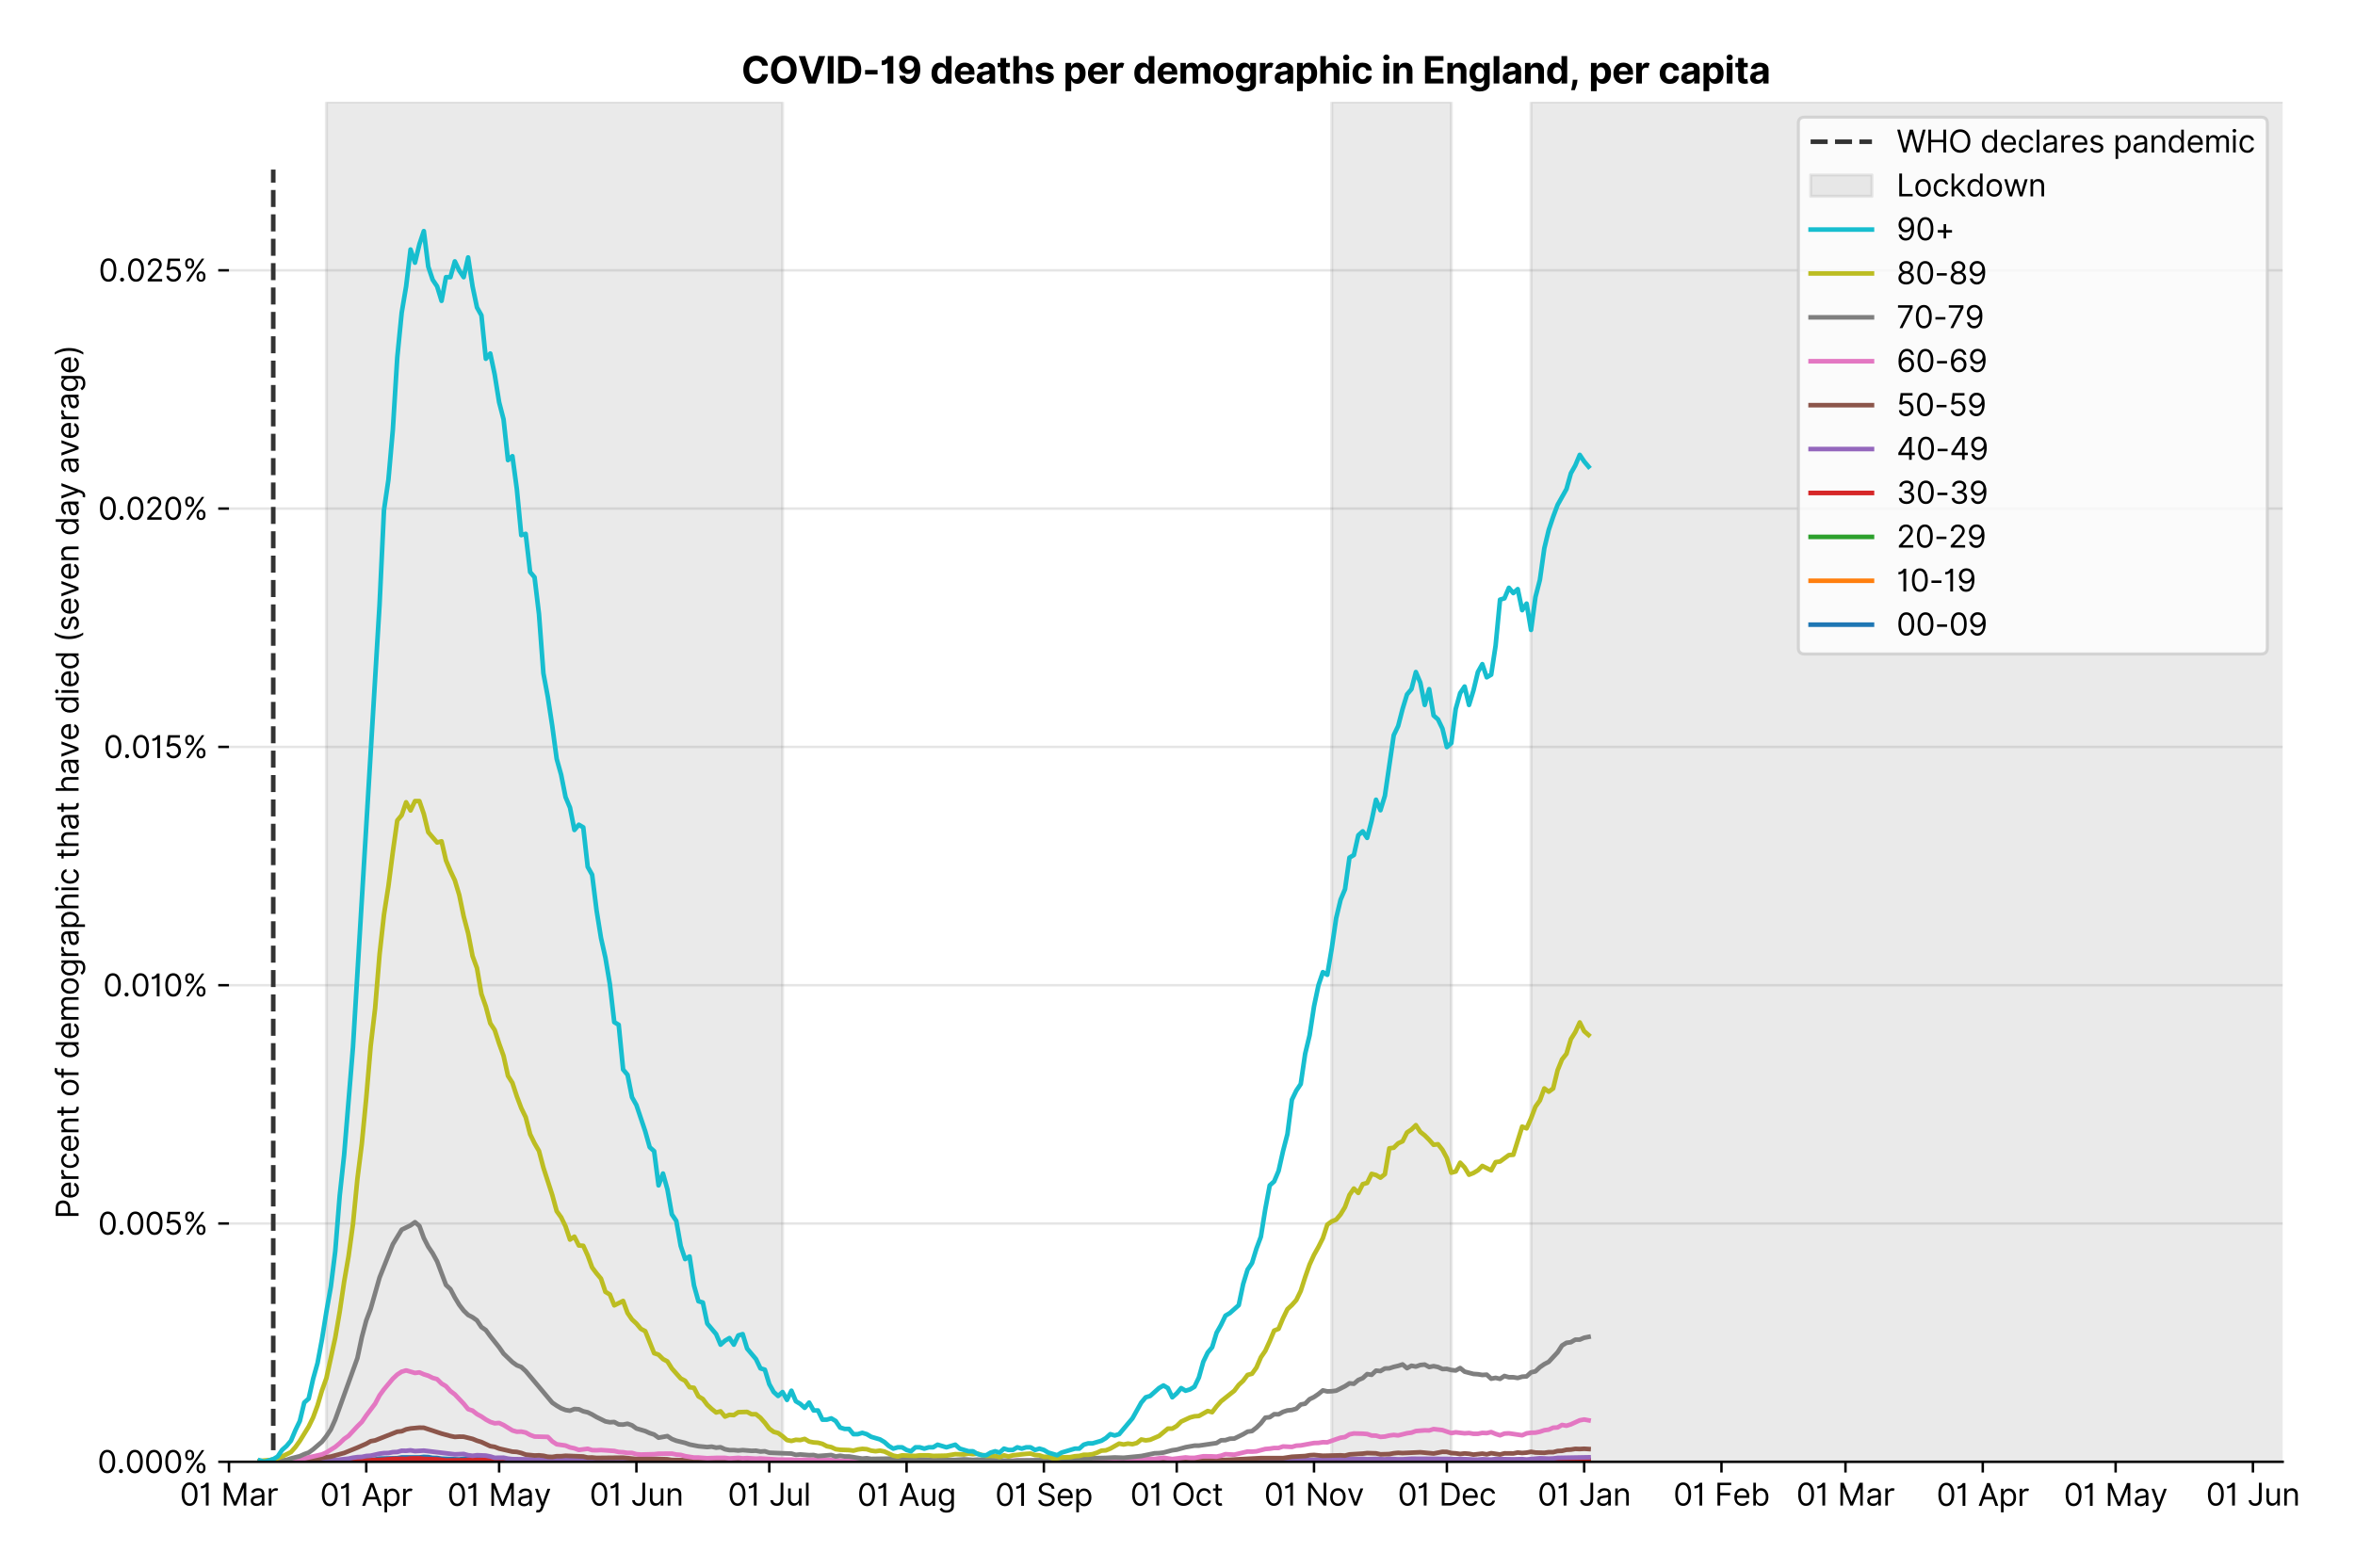 <?xml version="1.0" encoding="utf-8" standalone="no"?>
<!DOCTYPE svg PUBLIC "-//W3C//DTD SVG 1.1//EN"
  "http://www.w3.org/Graphics/SVG/1.1/DTD/svg11.dtd">
<svg version="1.1" viewBox="0 0 767.84 511.276" xmlns="http://www.w3.org/2000/svg" xmlns:xlink="http://www.w3.org/1999/xlink">
 <defs>
  <style type="text/css">*{stroke-linecap:butt;stroke-linejoin:round;}</style>
 </defs>
 <g id="figure_1">
  <g id="patch_1">
   <path d="M 0 511.276 
L 767.84 511.276 
L 767.84 0 
L 0 0 
z
" style="fill:#ffffff;"/>
  </g>
  <g id="axes_1">
   <g id="patch_2">
    <path d="M 74.655 476.745 
L 744.255 476.745 
L 744.255 33.225 
L 74.655 33.225 
z
" style="fill:#ffffff;"/>
   </g>
   <g id="matplotlib.axis_1">
    <g id="xtick_1">
     <g id="line2d_1">
      <defs>
       <path d="M 0 0 
L 0 3.5 
" id="m82eaa7452e" style="stroke:#000000;stroke-width:0.8;"/>
      </defs>
      <g>
       <use style="stroke:#000000;stroke-width:0.8;" x="74.655" xlink:href="#m82eaa7452e" y="476.745"/>
      </g>
     </g>
     <g id="text_1">
      <!-- 01 Mar -->
      <g transform="translate(58.618 491.018)scale(0.1 -0.1)">
       <defs>
        <path d="M 2000 -64 
Q 1230 -64 806 561 
Q 382 1186 382 2327 
Q 382 3459 809 4088 
Q 1236 4718 2000 4718 
Q 2764 4718 3191 4088 
Q 3618 3459 3618 2327 
Q 3618 1186 3194 561 
Q 2771 -64 2000 -64 
z
M 2000 436 
Q 2509 436 2791 927 
Q 3073 1418 3073 2327 
Q 3073 3234 2789 3730 
Q 2505 4227 2000 4227 
Q 1496 4227 1211 3730 
Q 927 3234 927 2327 
Q 927 1418 1210 927 
Q 1493 436 2000 436 
z
" id="Inter-Regular-30" transform="scale(0.016)"/>
        <path d="M 1973 4655 
L 1973 0 
L 1409 0 
L 1409 3836 
L 1373 3836 
Q 1341 3773 1209 3692 
Q 1077 3611 868 3551 
Q 659 3491 391 3491 
L 391 3964 
Q 661 3964 859 4061 
Q 1057 4159 1190 4291 
Q 1323 4423 1392 4529 
Q 1461 4636 1473 4655 
L 1973 4655 
z
" id="Inter-Regular-31" transform="scale(0.016)"/>
        <path id="Inter-Regular-20" transform="scale(0.016)"/>
        <path d="M 564 4655 
L 1236 4655 
L 2818 791 
L 2873 791 
L 4455 4655 
L 5127 4655 
L 5127 0 
L 4600 0 
L 4600 3536 
L 4555 3536 
L 3100 0 
L 2591 0 
L 1136 3536 
L 1091 3536 
L 1091 0 
L 564 0 
L 564 4655 
z
" id="Inter-Regular-4d" transform="scale(0.016)"/>
        <path d="M 1518 -82 
Q 1186 -82 916 44 
Q 646 170 486 410 
Q 327 650 327 991 
Q 327 1291 445 1478 
Q 564 1666 761 1773 
Q 959 1880 1199 1933 
Q 1439 1986 1682 2018 
Q 2000 2059 2199 2080 
Q 2398 2102 2490 2154 
Q 2582 2207 2582 2336 
L 2582 2355 
Q 2582 2691 2399 2877 
Q 2216 3064 1846 3064 
Q 1461 3064 1243 2895 
Q 1025 2727 936 2536 
L 427 2718 
Q 564 3036 792 3214 
Q 1021 3393 1292 3464 
Q 1564 3536 1827 3536 
Q 1996 3536 2215 3496 
Q 2434 3457 2640 3334 
Q 2846 3211 2982 2963 
Q 3118 2716 3118 2300 
L 3118 0 
L 2582 0 
L 2582 473 
L 2555 473 
Q 2500 359 2373 229 
Q 2246 100 2034 9 
Q 1823 -82 1518 -82 
z
M 1600 400 
Q 1918 400 2137 525 
Q 2357 650 2469 847 
Q 2582 1045 2582 1264 
L 2582 1755 
Q 2548 1714 2433 1681 
Q 2318 1648 2169 1624 
Q 2021 1600 1881 1583 
Q 1741 1566 1655 1555 
Q 1446 1527 1265 1467 
Q 1084 1407 974 1287 
Q 864 1168 864 964 
Q 864 684 1072 542 
Q 1280 400 1600 400 
z
" id="Inter-Regular-61" transform="scale(0.016)"/>
        <path d="M 491 0 
L 491 3491 
L 1009 3491 
L 1009 2964 
L 1046 2964 
Q 1139 3223 1389 3384 
Q 1639 3545 1955 3545 
Q 2100 3545 2209 3511 
Q 2318 3477 2400 3418 
L 2218 2964 
Q 2161 2993 2085 3010 
Q 2009 3027 1909 3027 
Q 1527 3027 1277 2794 
Q 1027 2561 1027 2209 
L 1027 0 
L 491 0 
z
" id="Inter-Regular-72" transform="scale(0.016)"/>
       </defs>
       <use xlink:href="#Inter-Regular-30"/>
       <use x="62.5" xlink:href="#Inter-Regular-31"/>
       <use x="106.676" xlink:href="#Inter-Regular-20"/>
       <use x="134.801" xlink:href="#Inter-Regular-4d"/>
       <use x="225.994" xlink:href="#Inter-Regular-61"/>
       <use x="282.386" xlink:href="#Inter-Regular-72"/>
      </g>
     </g>
    </g>
    <g id="xtick_2">
     <g id="line2d_2">
      <g>
       <use style="stroke:#000000;stroke-width:0.8;" x="119.418" xlink:href="#m82eaa7452e" y="476.745"/>
      </g>
     </g>
     <g id="text_2">
      <!-- 01 Apr -->
      <g transform="translate(104.333 491.117)scale(0.1 -0.1)">
       <defs>
        <path d="M 755 0 
L 164 0 
L 1873 4655 
L 2455 4655 
L 4164 0 
L 3573 0 
L 3105 1318 
L 1223 1318 
L 755 0 
z
M 1400 1818 
L 2927 1818 
L 2182 3918 
L 2146 3918 
L 1400 1818 
z
" id="Inter-Regular-41" transform="scale(0.016)"/>
        <path d="M 491 -1309 
L 491 3491 
L 1009 3491 
L 1009 2936 
L 1073 2936 
Q 1132 3027 1237 3169 
Q 1343 3311 1542 3423 
Q 1741 3536 2082 3536 
Q 2523 3536 2859 3315 
Q 3196 3095 3384 2690 
Q 3573 2286 3573 1736 
Q 3573 1182 3384 776 
Q 3196 370 2861 148 
Q 2527 -73 2091 -73 
Q 1755 -73 1552 39 
Q 1350 152 1241 296 
Q 1132 441 1073 536 
L 1027 536 
L 1027 -1309 
L 491 -1309 
z
M 1018 1745 
Q 1018 1152 1276 780 
Q 1534 409 2018 409 
Q 2355 409 2581 587 
Q 2807 766 2921 1069 
Q 3036 1373 3036 1745 
Q 3036 2114 2923 2410 
Q 2811 2707 2585 2881 
Q 2359 3055 2018 3055 
Q 1527 3055 1272 2693 
Q 1018 2332 1018 1745 
z
" id="Inter-Regular-70" transform="scale(0.016)"/>
       </defs>
       <use xlink:href="#Inter-Regular-30"/>
       <use x="62.5" xlink:href="#Inter-Regular-31"/>
       <use x="106.676" xlink:href="#Inter-Regular-20"/>
       <use x="134.801" xlink:href="#Inter-Regular-41"/>
       <use x="202.415" xlink:href="#Inter-Regular-70"/>
       <use x="263.352" xlink:href="#Inter-Regular-72"/>
      </g>
     </g>
    </g>
    <g id="xtick_3">
     <g id="line2d_3">
      <g>
       <use style="stroke:#000000;stroke-width:0.8;" x="162.738" xlink:href="#m82eaa7452e" y="476.745"/>
      </g>
     </g>
     <g id="text_3">
      <!-- 01 May -->
      <g transform="translate(145.835 491.117)scale(0.1 -0.1)">
       <defs>
        <path d="M 818 -1355 
Q 682 -1355 575 -1333 
Q 468 -1311 427 -1291 
L 564 -818 
Q 857 -893 1053 -814 
Q 1250 -736 1391 -345 
L 1509 -18 
L 218 3491 
L 800 3491 
L 1764 709 
L 1800 709 
L 2764 3491 
L 3346 3491 
L 1846 -564 
Q 1550 -1355 818 -1355 
z
" id="Inter-Regular-79" transform="scale(0.016)"/>
       </defs>
       <use xlink:href="#Inter-Regular-30"/>
       <use x="62.5" xlink:href="#Inter-Regular-31"/>
       <use x="106.676" xlink:href="#Inter-Regular-20"/>
       <use x="134.801" xlink:href="#Inter-Regular-4d"/>
       <use x="225.994" xlink:href="#Inter-Regular-61"/>
       <use x="282.386" xlink:href="#Inter-Regular-79"/>
      </g>
     </g>
    </g>
    <g id="xtick_4">
     <g id="line2d_4">
      <g>
       <use style="stroke:#000000;stroke-width:0.8;" x="207.501" xlink:href="#m82eaa7452e" y="476.745"/>
      </g>
     </g>
     <g id="text_4">
      <!-- 01 Jun -->
      <g transform="translate(192.217 491.018)scale(0.1 -0.1)">
       <defs>
        <path d="M 2346 4655 
L 2909 4655 
L 2909 1327 
Q 2909 657 2549 296 
Q 2189 -64 1582 -64 
Q 1200 -64 902 76 
Q 605 216 434 475 
Q 264 734 264 1091 
L 818 1091 
Q 818 795 1034 615 
Q 1250 436 1582 436 
Q 1948 436 2147 664 
Q 2346 893 2346 1327 
L 2346 4655 
z
" id="Inter-Regular-4a" transform="scale(0.016)"/>
        <path d="M 2691 1427 
L 2691 3491 
L 3227 3491 
L 3227 0 
L 2691 0 
L 2691 591 
L 2655 591 
Q 2532 325 2273 140 
Q 2014 -45 1618 -45 
Q 1127 -45 809 280 
Q 491 605 491 1273 
L 491 3491 
L 1027 3491 
L 1027 1309 
Q 1027 927 1242 700 
Q 1457 473 1791 473 
Q 1991 473 2199 575 
Q 2407 677 2549 888 
Q 2691 1100 2691 1427 
z
" id="Inter-Regular-75" transform="scale(0.016)"/>
        <path d="M 1027 2100 
L 1027 0 
L 491 0 
L 491 3491 
L 1009 3491 
L 1009 2945 
L 1055 2945 
Q 1177 3211 1427 3373 
Q 1677 3536 2073 3536 
Q 2602 3536 2928 3211 
Q 3255 2886 3255 2218 
L 3255 0 
L 2718 0 
L 2718 2182 
Q 2718 2593 2504 2824 
Q 2291 3055 1918 3055 
Q 1534 3055 1280 2806 
Q 1027 2557 1027 2100 
z
" id="Inter-Regular-6e" transform="scale(0.016)"/>
       </defs>
       <use xlink:href="#Inter-Regular-30"/>
       <use x="62.5" xlink:href="#Inter-Regular-31"/>
       <use x="106.676" xlink:href="#Inter-Regular-20"/>
       <use x="134.801" xlink:href="#Inter-Regular-4a"/>
       <use x="189.063" xlink:href="#Inter-Regular-75"/>
       <use x="247.159" xlink:href="#Inter-Regular-6e"/>
      </g>
     </g>
    </g>
    <g id="xtick_5">
     <g id="line2d_5">
      <g>
       <use style="stroke:#000000;stroke-width:0.8;" x="250.821" xlink:href="#m82eaa7452e" y="476.745"/>
      </g>
     </g>
     <g id="text_5">
      <!-- 01 Jul -->
      <g transform="translate(237.277 491.018)scale(0.1 -0.1)">
       <defs>
        <path d="M 1027 4655 
L 1027 0 
L 491 0 
L 491 4655 
L 1027 4655 
z
" id="Inter-Regular-6c" transform="scale(0.016)"/>
       </defs>
       <use xlink:href="#Inter-Regular-30"/>
       <use x="62.5" xlink:href="#Inter-Regular-31"/>
       <use x="106.676" xlink:href="#Inter-Regular-20"/>
       <use x="134.801" xlink:href="#Inter-Regular-4a"/>
       <use x="189.063" xlink:href="#Inter-Regular-75"/>
       <use x="247.159" xlink:href="#Inter-Regular-6c"/>
      </g>
     </g>
    </g>
    <g id="xtick_6">
     <g id="line2d_6">
      <g>
       <use style="stroke:#000000;stroke-width:0.8;" x="295.584" xlink:href="#m82eaa7452e" y="476.745"/>
      </g>
     </g>
     <g id="text_6">
      <!-- 01 Aug -->
      <g transform="translate(279.513 491.117)scale(0.1 -0.1)">
       <defs>
        <path d="M 1900 -1382 
Q 1316 -1382 976 -1169 
Q 636 -957 473 -682 
L 900 -382 
Q 973 -477 1084 -601 
Q 1196 -725 1390 -817 
Q 1584 -909 1900 -909 
Q 2323 -909 2598 -704 
Q 2873 -500 2873 -64 
L 2873 645 
L 2827 645 
Q 2768 550 2660 410 
Q 2552 270 2351 162 
Q 2150 55 1809 55 
Q 1386 55 1051 255 
Q 716 455 521 836 
Q 327 1218 327 1764 
Q 327 2300 516 2699 
Q 705 3098 1041 3317 
Q 1377 3536 1818 3536 
Q 2159 3536 2360 3423 
Q 2561 3311 2669 3169 
Q 2777 3027 2836 2936 
L 2891 2936 
L 2891 3491 
L 3409 3491 
L 3409 -100 
Q 3409 -550 3205 -833 
Q 3002 -1116 2660 -1249 
Q 2318 -1382 1900 -1382 
z
M 1882 536 
Q 2366 536 2624 864 
Q 2882 1193 2882 1773 
Q 2882 2339 2627 2697 
Q 2373 3055 1882 3055 
Q 1541 3055 1315 2882 
Q 1089 2709 976 2418 
Q 864 2127 864 1773 
Q 864 1227 1120 881 
Q 1377 536 1882 536 
z
" id="Inter-Regular-67" transform="scale(0.016)"/>
       </defs>
       <use xlink:href="#Inter-Regular-30"/>
       <use x="62.5" xlink:href="#Inter-Regular-31"/>
       <use x="106.676" xlink:href="#Inter-Regular-20"/>
       <use x="134.801" xlink:href="#Inter-Regular-41"/>
       <use x="202.415" xlink:href="#Inter-Regular-75"/>
       <use x="260.511" xlink:href="#Inter-Regular-67"/>
      </g>
     </g>
    </g>
    <g id="xtick_7">
     <g id="line2d_7">
      <g>
       <use style="stroke:#000000;stroke-width:0.8;" x="340.348" xlink:href="#m82eaa7452e" y="476.745"/>
      </g>
     </g>
     <g id="text_7">
      <!-- 01 Sep -->
      <g transform="translate(324.461 491.117)scale(0.1 -0.1)">
       <defs>
        <path d="M 3109 3491 
Q 3068 3836 2777 4027 
Q 2486 4218 2064 4218 
Q 1600 4218 1318 3999 
Q 1036 3780 1036 3445 
Q 1036 3195 1189 3042 
Q 1343 2889 1553 2803 
Q 1764 2718 1936 2673 
L 2409 2545 
Q 2591 2498 2815 2414 
Q 3039 2330 3244 2185 
Q 3450 2041 3584 1816 
Q 3718 1591 3718 1264 
Q 3718 886 3521 581 
Q 3325 277 2949 97 
Q 2573 -82 2036 -82 
Q 1286 -82 845 272 
Q 405 627 364 1200 
L 946 1200 
Q 968 936 1124 764 
Q 1280 593 1519 510 
Q 1759 427 2036 427 
Q 2359 427 2616 533 
Q 2873 639 3023 828 
Q 3173 1018 3173 1273 
Q 3173 1505 3043 1650 
Q 2914 1795 2702 1886 
Q 2491 1977 2246 2045 
L 1673 2209 
Q 1127 2366 809 2657 
Q 491 2948 491 3418 
Q 491 3809 703 4101 
Q 916 4393 1276 4555 
Q 1636 4718 2082 4718 
Q 2532 4718 2882 4558 
Q 3232 4398 3437 4120 
Q 3643 3843 3655 3491 
L 3109 3491 
z
" id="Inter-Regular-53" transform="scale(0.016)"/>
        <path d="M 1955 -73 
Q 1450 -73 1085 151 
Q 721 375 524 778 
Q 327 1182 327 1718 
Q 327 2255 524 2665 
Q 721 3075 1074 3305 
Q 1427 3536 1900 3536 
Q 2173 3536 2439 3445 
Q 2705 3355 2923 3151 
Q 3141 2948 3270 2614 
Q 3400 2280 3400 1791 
L 3400 1564 
L 866 1564 
Q 884 1005 1183 707 
Q 1482 409 1955 409 
Q 2271 409 2498 545 
Q 2725 682 2827 955 
L 3346 809 
Q 3223 414 2854 170 
Q 2486 -73 1955 -73 
z
M 866 2027 
L 2855 2027 
Q 2855 2470 2595 2762 
Q 2336 3055 1900 3055 
Q 1593 3055 1368 2911 
Q 1143 2768 1013 2533 
Q 884 2298 866 2027 
z
" id="Inter-Regular-65" transform="scale(0.016)"/>
       </defs>
       <use xlink:href="#Inter-Regular-30"/>
       <use x="62.5" xlink:href="#Inter-Regular-31"/>
       <use x="106.676" xlink:href="#Inter-Regular-20"/>
       <use x="134.801" xlink:href="#Inter-Regular-53"/>
       <use x="198.58" xlink:href="#Inter-Regular-65"/>
       <use x="256.818" xlink:href="#Inter-Regular-70"/>
      </g>
     </g>
    </g>
    <g id="xtick_8">
     <g id="line2d_8">
      <g>
       <use style="stroke:#000000;stroke-width:0.8;" x="383.668" xlink:href="#m82eaa7452e" y="476.745"/>
      </g>
     </g>
     <g id="text_8">
      <!-- 01 Oct -->
      <g transform="translate(368.511 491.018)scale(0.1 -0.1)">
       <defs>
        <path d="M 4491 2327 
Q 4491 1591 4225 1054 
Q 3959 518 3495 227 
Q 3032 -64 2436 -64 
Q 1841 -64 1377 227 
Q 914 518 648 1054 
Q 382 1591 382 2327 
Q 382 3064 648 3600 
Q 914 4136 1377 4427 
Q 1841 4718 2436 4718 
Q 3032 4718 3495 4427 
Q 3959 4136 4225 3600 
Q 4491 3064 4491 2327 
z
M 3946 2327 
Q 3946 2932 3744 3348 
Q 3543 3764 3201 3977 
Q 2859 4191 2436 4191 
Q 2014 4191 1672 3977 
Q 1330 3764 1128 3348 
Q 927 2932 927 2327 
Q 927 1723 1128 1307 
Q 1330 891 1672 677 
Q 2014 464 2436 464 
Q 2859 464 3201 677 
Q 3543 891 3744 1307 
Q 3946 1723 3946 2327 
z
" id="Inter-Regular-4f" transform="scale(0.016)"/>
        <path d="M 1909 -73 
Q 1418 -73 1063 159 
Q 709 391 518 798 
Q 327 1205 327 1727 
Q 327 2259 524 2667 
Q 721 3075 1074 3305 
Q 1427 3536 1900 3536 
Q 2268 3536 2563 3400 
Q 2859 3264 3047 3018 
Q 3236 2773 3282 2445 
L 2746 2445 
Q 2684 2684 2474 2869 
Q 2264 3055 1909 3055 
Q 1439 3055 1151 2697 
Q 864 2339 864 1745 
Q 864 1139 1148 774 
Q 1432 409 1909 409 
Q 2223 409 2447 570 
Q 2671 732 2746 1018 
L 3282 1018 
Q 3236 709 3058 462 
Q 2880 216 2588 71 
Q 2296 -73 1909 -73 
z
" id="Inter-Regular-63" transform="scale(0.016)"/>
        <path d="M 2009 3491 
L 2009 3036 
L 1264 3036 
L 1264 1000 
Q 1264 773 1331 660 
Q 1398 548 1503 510 
Q 1609 473 1727 473 
Q 1816 473 1873 483 
Q 1930 493 1964 500 
L 2073 18 
Q 2018 -2 1920 -23 
Q 1823 -45 1673 -45 
Q 1446 -45 1228 52 
Q 1011 150 869 350 
Q 727 550 727 855 
L 727 3036 
L 200 3036 
L 200 3491 
L 727 3491 
L 727 4327 
L 1264 4327 
L 1264 3491 
L 2009 3491 
z
" id="Inter-Regular-74" transform="scale(0.016)"/>
       </defs>
       <use xlink:href="#Inter-Regular-30"/>
       <use x="62.5" xlink:href="#Inter-Regular-31"/>
       <use x="106.676" xlink:href="#Inter-Regular-20"/>
       <use x="134.801" xlink:href="#Inter-Regular-4f"/>
       <use x="210.938" xlink:href="#Inter-Regular-63"/>
       <use x="266.761" xlink:href="#Inter-Regular-74"/>
      </g>
     </g>
    </g>
    <g id="xtick_9">
     <g id="line2d_9">
      <g>
       <use style="stroke:#000000;stroke-width:0.8;" x="428.431" xlink:href="#m82eaa7452e" y="476.745"/>
      </g>
     </g>
     <g id="text_9">
      <!-- 01 Nov -->
      <g transform="translate(412.16 491.018)scale(0.1 -0.1)">
       <defs>
        <path d="M 4255 4655 
L 4255 0 
L 3709 0 
L 1173 3655 
L 1127 3655 
L 1127 0 
L 564 0 
L 564 4655 
L 1109 4655 
L 3655 991 
L 3700 991 
L 3700 4655 
L 4255 4655 
z
" id="Inter-Regular-4e" transform="scale(0.016)"/>
        <path d="M 1909 -73 
Q 1436 -73 1080 152 
Q 725 377 526 781 
Q 327 1186 327 1727 
Q 327 2273 526 2679 
Q 725 3086 1080 3311 
Q 1436 3536 1909 3536 
Q 2382 3536 2737 3311 
Q 3093 3086 3292 2679 
Q 3491 2273 3491 1727 
Q 3491 1186 3292 781 
Q 3093 377 2737 152 
Q 2382 -73 1909 -73 
z
M 1909 409 
Q 2268 409 2500 593 
Q 2732 777 2843 1077 
Q 2955 1377 2955 1727 
Q 2955 2077 2843 2379 
Q 2732 2682 2500 2868 
Q 2268 3055 1909 3055 
Q 1550 3055 1318 2868 
Q 1086 2682 975 2379 
Q 864 2077 864 1727 
Q 864 1377 975 1077 
Q 1086 777 1318 593 
Q 1550 409 1909 409 
z
" id="Inter-Regular-6f" transform="scale(0.016)"/>
        <path d="M 3346 3491 
L 2055 0 
L 1509 0 
L 218 3491 
L 800 3491 
L 1764 709 
L 1800 709 
L 2764 3491 
L 3346 3491 
z
" id="Inter-Regular-76" transform="scale(0.016)"/>
       </defs>
       <use xlink:href="#Inter-Regular-30"/>
       <use x="62.5" xlink:href="#Inter-Regular-31"/>
       <use x="106.676" xlink:href="#Inter-Regular-20"/>
       <use x="134.801" xlink:href="#Inter-Regular-4e"/>
       <use x="210.085" xlink:href="#Inter-Regular-6f"/>
       <use x="269.744" xlink:href="#Inter-Regular-76"/>
      </g>
     </g>
    </g>
    <g id="xtick_10">
     <g id="line2d_10">
      <g>
       <use style="stroke:#000000;stroke-width:0.8;" x="471.751" xlink:href="#m82eaa7452e" y="476.745"/>
      </g>
     </g>
     <g id="text_10">
      <!-- 01 Dec -->
      <g transform="translate(455.714 491.018)scale(0.1 -0.1)">
       <defs>
        <path d="M 2000 0 
L 564 0 
L 564 4655 
L 2064 4655 
Q 2741 4655 3223 4376 
Q 3705 4098 3961 3578 
Q 4218 3059 4218 2336 
Q 4218 1609 3959 1085 
Q 3700 561 3204 280 
Q 2709 0 2000 0 
z
M 1127 500 
L 1964 500 
Q 2830 500 3251 992 
Q 3673 1484 3673 2336 
Q 3673 3182 3259 3668 
Q 2846 4155 2027 4155 
L 1127 4155 
L 1127 500 
z
" id="Inter-Regular-44" transform="scale(0.016)"/>
       </defs>
       <use xlink:href="#Inter-Regular-30"/>
       <use x="62.5" xlink:href="#Inter-Regular-31"/>
       <use x="106.676" xlink:href="#Inter-Regular-20"/>
       <use x="134.801" xlink:href="#Inter-Regular-44"/>
       <use x="206.676" xlink:href="#Inter-Regular-65"/>
       <use x="264.915" xlink:href="#Inter-Regular-63"/>
      </g>
     </g>
    </g>
    <g id="xtick_11">
     <g id="line2d_11">
      <g>
       <use style="stroke:#000000;stroke-width:0.8;" x="516.514" xlink:href="#m82eaa7452e" y="476.745"/>
      </g>
     </g>
     <g id="text_11">
      <!-- 01 Jan -->
      <g transform="translate(501.315 491.018)scale(0.1 -0.1)">
       <use xlink:href="#Inter-Regular-30"/>
       <use x="62.5" xlink:href="#Inter-Regular-31"/>
       <use x="106.676" xlink:href="#Inter-Regular-20"/>
       <use x="134.801" xlink:href="#Inter-Regular-4a"/>
       <use x="189.063" xlink:href="#Inter-Regular-61"/>
       <use x="245.455" xlink:href="#Inter-Regular-6e"/>
      </g>
     </g>
    </g>
    <g id="xtick_12">
     <g id="line2d_12">
      <g>
       <use style="stroke:#000000;stroke-width:0.8;" x="561.278" xlink:href="#m82eaa7452e" y="476.745"/>
      </g>
     </g>
     <g id="text_12">
      <!-- 01 Feb -->
      <g transform="translate(545.589 491.018)scale(0.1 -0.1)">
       <defs>
        <path d="M 564 0 
L 564 4655 
L 3355 4655 
L 3355 4155 
L 1127 4155 
L 1127 2582 
L 3146 2582 
L 3146 2082 
L 1127 2082 
L 1127 0 
L 564 0 
z
" id="Inter-Regular-46" transform="scale(0.016)"/>
        <path d="M 564 0 
L 564 4655 
L 1100 4655 
L 1100 2936 
L 1146 2936 
Q 1205 3027 1310 3169 
Q 1416 3311 1615 3423 
Q 1814 3536 2155 3536 
Q 2596 3536 2932 3315 
Q 3268 3095 3457 2690 
Q 3646 2286 3646 1736 
Q 3646 1182 3457 776 
Q 3268 370 2934 148 
Q 2600 -73 2164 -73 
Q 1827 -73 1625 39 
Q 1423 152 1314 296 
Q 1205 441 1146 536 
L 1082 536 
L 1082 0 
L 564 0 
z
M 1091 1745 
Q 1091 1152 1349 780 
Q 1607 409 2091 409 
Q 2427 409 2653 587 
Q 2880 766 2994 1069 
Q 3109 1373 3109 1745 
Q 3109 2114 2996 2410 
Q 2884 2707 2658 2881 
Q 2432 3055 2091 3055 
Q 1600 3055 1345 2693 
Q 1091 2332 1091 1745 
z
" id="Inter-Regular-62" transform="scale(0.016)"/>
       </defs>
       <use xlink:href="#Inter-Regular-30"/>
       <use x="62.5" xlink:href="#Inter-Regular-31"/>
       <use x="106.676" xlink:href="#Inter-Regular-20"/>
       <use x="134.801" xlink:href="#Inter-Regular-46"/>
       <use x="193.466" xlink:href="#Inter-Regular-65"/>
       <use x="251.705" xlink:href="#Inter-Regular-62"/>
      </g>
     </g>
    </g>
    <g id="xtick_13">
     <g id="line2d_13">
      <g>
       <use style="stroke:#000000;stroke-width:0.8;" x="601.709" xlink:href="#m82eaa7452e" y="476.745"/>
      </g>
     </g>
     <g id="text_13">
      <!-- 01 Mar -->
      <g transform="translate(585.673 491.018)scale(0.1 -0.1)">
       <use xlink:href="#Inter-Regular-30"/>
       <use x="62.5" xlink:href="#Inter-Regular-31"/>
       <use x="106.676" xlink:href="#Inter-Regular-20"/>
       <use x="134.801" xlink:href="#Inter-Regular-4d"/>
       <use x="225.994" xlink:href="#Inter-Regular-61"/>
       <use x="282.386" xlink:href="#Inter-Regular-72"/>
      </g>
     </g>
    </g>
    <g id="xtick_14">
     <g id="line2d_14">
      <g>
       <use style="stroke:#000000;stroke-width:0.8;" x="646.473" xlink:href="#m82eaa7452e" y="476.745"/>
      </g>
     </g>
     <g id="text_14">
      <!-- 01 Apr -->
      <g transform="translate(631.388 491.117)scale(0.1 -0.1)">
       <use xlink:href="#Inter-Regular-30"/>
       <use x="62.5" xlink:href="#Inter-Regular-31"/>
       <use x="106.676" xlink:href="#Inter-Regular-20"/>
       <use x="134.801" xlink:href="#Inter-Regular-41"/>
       <use x="202.415" xlink:href="#Inter-Regular-70"/>
       <use x="263.352" xlink:href="#Inter-Regular-72"/>
      </g>
     </g>
    </g>
    <g id="xtick_15">
     <g id="line2d_15">
      <g>
       <use style="stroke:#000000;stroke-width:0.8;" x="689.793" xlink:href="#m82eaa7452e" y="476.745"/>
      </g>
     </g>
     <g id="text_15">
      <!-- 01 May -->
      <g transform="translate(672.889 491.117)scale(0.1 -0.1)">
       <use xlink:href="#Inter-Regular-30"/>
       <use x="62.5" xlink:href="#Inter-Regular-31"/>
       <use x="106.676" xlink:href="#Inter-Regular-20"/>
       <use x="134.801" xlink:href="#Inter-Regular-4d"/>
       <use x="225.994" xlink:href="#Inter-Regular-61"/>
       <use x="282.386" xlink:href="#Inter-Regular-79"/>
      </g>
     </g>
    </g>
    <g id="xtick_16">
     <g id="line2d_16">
      <g>
       <use style="stroke:#000000;stroke-width:0.8;" x="734.556" xlink:href="#m82eaa7452e" y="476.745"/>
      </g>
     </g>
     <g id="text_16">
      <!-- 01 Jun -->
      <g transform="translate(719.272 491.018)scale(0.1 -0.1)">
       <use xlink:href="#Inter-Regular-30"/>
       <use x="62.5" xlink:href="#Inter-Regular-31"/>
       <use x="106.676" xlink:href="#Inter-Regular-20"/>
       <use x="134.801" xlink:href="#Inter-Regular-4a"/>
       <use x="189.063" xlink:href="#Inter-Regular-75"/>
       <use x="247.159" xlink:href="#Inter-Regular-6e"/>
      </g>
     </g>
    </g>
   </g>
   <g id="matplotlib.axis_2">
    <g id="ytick_1">
     <g id="line2d_17">
      <path clip-path="url(#pe0c4e9a589)" d="M 74.655 476.745 
L 744.255 476.745 
" style="fill:none;stroke:#e5e5e5;stroke-linecap:square;stroke-width:0.8;"/>
     </g>
     <g id="line2d_18">
      <defs>
       <path d="M 0 0 
L -3.5 0 
" id="m199374c4e4" style="stroke:#000000;stroke-width:0.8;"/>
      </defs>
      <g>
       <use style="stroke:#000000;stroke-width:0.8;" x="74.655" xlink:href="#m199374c4e4" y="476.745"/>
      </g>
     </g>
     <g id="text_17">
      <!-- 0.000% -->
      <g transform="translate(31.773 480.382)scale(0.1 -0.1)">
       <defs>
        <path d="M 882 -36 
Q 714 -36 593 84 
Q 473 205 473 373 
Q 473 541 593 661 
Q 714 782 882 782 
Q 1050 782 1170 661 
Q 1291 541 1291 373 
Q 1291 205 1170 84 
Q 1050 -36 882 -36 
z
" id="Inter-Regular-2e" transform="scale(0.016)"/>
        <path d="M 2855 873 
L 2855 1118 
Q 2855 1373 2960 1585 
Q 3066 1798 3269 1926 
Q 3473 2055 3764 2055 
Q 4059 2055 4259 1926 
Q 4459 1798 4561 1585 
Q 4664 1373 4664 1118 
L 4664 873 
Q 4664 618 4560 405 
Q 4457 193 4256 64 
Q 4055 -64 3764 -64 
Q 3468 -64 3266 64 
Q 3064 193 2959 405 
Q 2855 618 2855 873 
z
M 536 3536 
L 536 3782 
Q 536 4036 642 4248 
Q 748 4461 951 4589 
Q 1155 4718 1446 4718 
Q 1741 4718 1941 4589 
Q 2141 4461 2243 4248 
Q 2346 4036 2346 3782 
L 2346 3536 
Q 2346 3282 2242 3069 
Q 2139 2857 1937 2728 
Q 1736 2600 1446 2600 
Q 1150 2600 948 2728 
Q 746 2857 641 3069 
Q 536 3282 536 3536 
z
M 709 0 
L 3909 4655 
L 4427 4655 
L 1227 0 
L 709 0 
z
M 3318 1118 
L 3318 873 
Q 3318 661 3418 494 
Q 3518 327 3764 327 
Q 4002 327 4101 494 
Q 4200 661 4200 873 
L 4200 1118 
Q 4200 1330 4104 1497 
Q 4009 1664 3764 1664 
Q 3525 1664 3421 1497 
Q 3318 1330 3318 1118 
z
M 1000 3782 
L 1000 3536 
Q 1000 3325 1100 3158 
Q 1200 2991 1446 2991 
Q 1684 2991 1783 3158 
Q 1882 3325 1882 3536 
L 1882 3782 
Q 1882 3993 1786 4160 
Q 1691 4327 1446 4327 
Q 1207 4327 1103 4160 
Q 1000 3993 1000 3782 
z
" id="Inter-Regular-25" transform="scale(0.016)"/>
       </defs>
       <use xlink:href="#Inter-Regular-30"/>
       <use x="62.5" xlink:href="#Inter-Regular-2e"/>
       <use x="90.057" xlink:href="#Inter-Regular-30"/>
       <use x="152.557" xlink:href="#Inter-Regular-30"/>
       <use x="215.057" xlink:href="#Inter-Regular-30"/>
       <use x="277.557" xlink:href="#Inter-Regular-25"/>
      </g>
     </g>
    </g>
    <g id="ytick_2">
     <g id="line2d_19">
      <path clip-path="url(#pe0c4e9a589)" d="M 74.655 399.026 
L 744.255 399.026 
" style="fill:none;stroke:#e5e5e5;stroke-linecap:square;stroke-width:0.8;"/>
     </g>
     <g id="line2d_20">
      <g>
       <use style="stroke:#000000;stroke-width:0.8;" x="74.655" xlink:href="#m199374c4e4" y="399.026"/>
      </g>
     </g>
     <g id="text_18">
      <!-- 0.005% -->
      <g transform="translate(31.944 402.663)scale(0.1 -0.1)">
       <defs>
        <path d="M 1936 -64 
Q 1536 -64 1216 95 
Q 896 255 702 532 
Q 509 809 491 1164 
L 1036 1164 
Q 1068 848 1324 642 
Q 1580 436 1936 436 
Q 2223 436 2447 570 
Q 2671 705 2799 940 
Q 2927 1175 2927 1473 
Q 2927 1777 2794 2017 
Q 2661 2257 2429 2395 
Q 2198 2534 1900 2536 
Q 1686 2539 1461 2472 
Q 1236 2405 1091 2300 
L 564 2364 
L 846 4655 
L 3264 4655 
L 3264 4155 
L 1318 4155 
L 1155 2782 
L 1182 2782 
Q 1325 2895 1541 2970 
Q 1757 3045 1991 3045 
Q 2418 3045 2753 2842 
Q 3089 2639 3281 2286 
Q 3473 1934 3473 1482 
Q 3473 1036 3274 687 
Q 3075 339 2727 137 
Q 2380 -64 1936 -64 
z
" id="Inter-Regular-35" transform="scale(0.016)"/>
       </defs>
       <use xlink:href="#Inter-Regular-30"/>
       <use x="62.5" xlink:href="#Inter-Regular-2e"/>
       <use x="90.057" xlink:href="#Inter-Regular-30"/>
       <use x="152.557" xlink:href="#Inter-Regular-30"/>
       <use x="215.057" xlink:href="#Inter-Regular-35"/>
       <use x="275.852" xlink:href="#Inter-Regular-25"/>
      </g>
     </g>
    </g>
    <g id="ytick_3">
     <g id="line2d_21">
      <path clip-path="url(#pe0c4e9a589)" d="M 74.655 321.307 
L 744.255 321.307 
" style="fill:none;stroke:#e5e5e5;stroke-linecap:square;stroke-width:0.8;"/>
     </g>
     <g id="line2d_22">
      <g>
       <use style="stroke:#000000;stroke-width:0.8;" x="74.655" xlink:href="#m199374c4e4" y="321.307"/>
      </g>
     </g>
     <g id="text_19">
      <!-- 0.010% -->
      <g transform="translate(33.606 324.944)scale(0.1 -0.1)">
       <use xlink:href="#Inter-Regular-30"/>
       <use x="62.5" xlink:href="#Inter-Regular-2e"/>
       <use x="90.057" xlink:href="#Inter-Regular-30"/>
       <use x="152.557" xlink:href="#Inter-Regular-31"/>
       <use x="196.733" xlink:href="#Inter-Regular-30"/>
       <use x="259.233" xlink:href="#Inter-Regular-25"/>
      </g>
     </g>
    </g>
    <g id="ytick_4">
     <g id="line2d_23">
      <path clip-path="url(#pe0c4e9a589)" d="M 74.655 243.588 
L 744.255 243.588 
" style="fill:none;stroke:#e5e5e5;stroke-linecap:square;stroke-width:0.8;"/>
     </g>
     <g id="line2d_24">
      <g>
       <use style="stroke:#000000;stroke-width:0.8;" x="74.655" xlink:href="#m199374c4e4" y="243.588"/>
      </g>
     </g>
     <g id="text_20">
      <!-- 0.015% -->
      <g transform="translate(33.777 247.225)scale(0.1 -0.1)">
       <use xlink:href="#Inter-Regular-30"/>
       <use x="62.5" xlink:href="#Inter-Regular-2e"/>
       <use x="90.057" xlink:href="#Inter-Regular-30"/>
       <use x="152.557" xlink:href="#Inter-Regular-31"/>
       <use x="196.733" xlink:href="#Inter-Regular-35"/>
       <use x="257.528" xlink:href="#Inter-Regular-25"/>
      </g>
     </g>
    </g>
    <g id="ytick_5">
     <g id="line2d_25">
      <path clip-path="url(#pe0c4e9a589)" d="M 74.655 165.869 
L 744.255 165.869 
" style="fill:none;stroke:#e5e5e5;stroke-linecap:square;stroke-width:0.8;"/>
     </g>
     <g id="line2d_26">
      <g>
       <use style="stroke:#000000;stroke-width:0.8;" x="74.655" xlink:href="#m199374c4e4" y="165.869"/>
      </g>
     </g>
     <g id="text_21">
      <!-- 0.020% -->
      <g transform="translate(31.972 169.506)scale(0.1 -0.1)">
       <defs>
        <path d="M 482 0 
L 482 409 
L 2018 2091 
Q 2289 2386 2464 2605 
Q 2639 2825 2724 3019 
Q 2809 3214 2809 3427 
Q 2809 3795 2553 4011 
Q 2298 4227 1918 4227 
Q 1514 4227 1275 3985 
Q 1036 3743 1036 3345 
L 500 3345 
Q 500 3755 688 4064 
Q 877 4373 1203 4545 
Q 1530 4718 1936 4718 
Q 2346 4718 2661 4545 
Q 2977 4373 3156 4079 
Q 3336 3786 3336 3427 
Q 3336 3170 3244 2926 
Q 3152 2682 2926 2383 
Q 2700 2084 2300 1655 
L 1255 536 
L 1255 500 
L 3418 500 
L 3418 0 
L 482 0 
z
" id="Inter-Regular-32" transform="scale(0.016)"/>
       </defs>
       <use xlink:href="#Inter-Regular-30"/>
       <use x="62.5" xlink:href="#Inter-Regular-2e"/>
       <use x="90.057" xlink:href="#Inter-Regular-30"/>
       <use x="152.557" xlink:href="#Inter-Regular-32"/>
       <use x="213.068" xlink:href="#Inter-Regular-30"/>
       <use x="275.568" xlink:href="#Inter-Regular-25"/>
      </g>
     </g>
    </g>
    <g id="ytick_6">
     <g id="line2d_27">
      <path clip-path="url(#pe0c4e9a589)" d="M 74.655 88.15 
L 744.255 88.15 
" style="fill:none;stroke:#e5e5e5;stroke-linecap:square;stroke-width:0.8;"/>
     </g>
     <g id="line2d_28">
      <g>
       <use style="stroke:#000000;stroke-width:0.8;" x="74.655" xlink:href="#m199374c4e4" y="88.15"/>
      </g>
     </g>
     <g id="text_22">
      <!-- 0.025% -->
      <g transform="translate(32.142 91.787)scale(0.1 -0.1)">
       <use xlink:href="#Inter-Regular-30"/>
       <use x="62.5" xlink:href="#Inter-Regular-2e"/>
       <use x="90.057" xlink:href="#Inter-Regular-30"/>
       <use x="152.557" xlink:href="#Inter-Regular-32"/>
       <use x="213.068" xlink:href="#Inter-Regular-35"/>
       <use x="273.864" xlink:href="#Inter-Regular-25"/>
      </g>
     </g>
    </g>
    <g id="text_23">
     <!-- Percent of demographic that have died (seven day average) -->
     <g transform="translate(25.614 397.458)rotate(-90)scale(0.1 -0.1)">
      <defs>
       <path d="M 564 0 
L 564 4655 
L 2136 4655 
Q 2684 4655 3033 4458 
Q 3382 4261 3550 3927 
Q 3718 3593 3718 3182 
Q 3718 2770 3551 2434 
Q 3384 2098 3036 1899 
Q 2689 1700 2146 1700 
L 1127 1700 
L 1127 0 
L 564 0 
z
M 1127 2200 
L 2127 2200 
Q 2689 2200 2926 2482 
Q 3164 2764 3164 3182 
Q 3164 3602 2925 3878 
Q 2686 4155 2118 4155 
L 1127 4155 
L 1127 2200 
z
" id="Inter-Regular-50" transform="scale(0.016)"/>
       <path d="M 2046 3491 
L 2046 3036 
L 1264 3036 
L 1264 0 
L 727 0 
L 727 3036 
L 164 3036 
L 164 3491 
L 727 3491 
L 727 3973 
Q 727 4273 868 4473 
Q 1009 4673 1234 4773 
Q 1459 4873 1709 4873 
Q 1907 4873 2032 4841 
Q 2157 4809 2218 4782 
L 2064 4318 
Q 2023 4332 1951 4352 
Q 1880 4373 1764 4373 
Q 1498 4373 1381 4239 
Q 1264 4105 1264 3845 
L 1264 3491 
L 2046 3491 
z
" id="Inter-Regular-66" transform="scale(0.016)"/>
       <path d="M 1809 -73 
Q 1373 -73 1039 148 
Q 705 370 516 776 
Q 327 1182 327 1736 
Q 327 2286 516 2690 
Q 705 3095 1041 3315 
Q 1377 3536 1818 3536 
Q 2159 3536 2358 3423 
Q 2557 3311 2662 3169 
Q 2768 3027 2827 2936 
L 2873 2936 
L 2873 4655 
L 3409 4655 
L 3409 0 
L 2891 0 
L 2891 536 
L 2827 536 
Q 2768 441 2659 296 
Q 2550 152 2348 39 
Q 2146 -73 1809 -73 
z
M 1882 409 
Q 2366 409 2624 780 
Q 2882 1152 2882 1745 
Q 2882 2332 2627 2693 
Q 2373 3055 1882 3055 
Q 1541 3055 1315 2881 
Q 1089 2707 976 2410 
Q 864 2114 864 1745 
Q 864 1373 978 1069 
Q 1093 766 1319 587 
Q 1546 409 1882 409 
z
" id="Inter-Regular-64" transform="scale(0.016)"/>
       <path d="M 491 0 
L 491 3491 
L 1009 3491 
L 1009 2945 
L 1055 2945 
Q 1164 3225 1407 3380 
Q 1650 3536 1991 3536 
Q 2336 3536 2567 3380 
Q 2798 3225 2927 2945 
L 2964 2945 
Q 3098 3216 3366 3376 
Q 3634 3536 4009 3536 
Q 4477 3536 4775 3244 
Q 5073 2952 5073 2336 
L 5073 0 
L 4536 0 
L 4536 2336 
Q 4536 2723 4325 2889 
Q 4114 3055 3827 3055 
Q 3459 3055 3257 2833 
Q 3055 2611 3055 2273 
L 3055 0 
L 2509 0 
L 2509 2391 
Q 2509 2689 2316 2872 
Q 2123 3055 1818 3055 
Q 1609 3055 1428 2943 
Q 1248 2832 1137 2635 
Q 1027 2439 1027 2182 
L 1027 0 
L 491 0 
z
" id="Inter-Regular-6d" transform="scale(0.016)"/>
       <path d="M 1027 2100 
L 1027 0 
L 491 0 
L 491 4655 
L 1027 4655 
L 1027 2945 
L 1073 2945 
Q 1196 3216 1442 3376 
Q 1689 3536 2100 3536 
Q 2636 3536 2963 3213 
Q 3291 2891 3291 2218 
L 3291 0 
L 2755 0 
L 2755 2182 
Q 2755 2598 2540 2826 
Q 2325 3055 1946 3055 
Q 1548 3055 1287 2806 
Q 1027 2557 1027 2100 
z
" id="Inter-Regular-68" transform="scale(0.016)"/>
       <path d="M 491 0 
L 491 3491 
L 1027 3491 
L 1027 0 
L 491 0 
z
M 764 4073 
Q 607 4073 494 4179 
Q 382 4286 382 4436 
Q 382 4586 494 4693 
Q 607 4800 764 4800 
Q 921 4800 1033 4693 
Q 1146 4586 1146 4436 
Q 1146 4286 1033 4179 
Q 921 4073 764 4073 
z
" id="Inter-Regular-69" transform="scale(0.016)"/>
       <path d="M 682 1964 
Q 682 2823 906 3544 
Q 1130 4266 1546 4873 
L 2018 4873 
Q 1800 4573 1623 4095 
Q 1446 3618 1341 3061 
Q 1236 2505 1236 1964 
Q 1236 1423 1341 866 
Q 1446 309 1623 -168 
Q 1800 -645 2018 -945 
L 1546 -945 
Q 1130 -339 906 383 
Q 682 1105 682 1964 
z
" id="Inter-Regular-28" transform="scale(0.016)"/>
       <path d="M 2964 2709 
L 2482 2573 
Q 2411 2755 2245 2914 
Q 2080 3073 1727 3073 
Q 1407 3073 1194 2926 
Q 982 2780 982 2555 
Q 982 2355 1127 2239 
Q 1273 2123 1582 2045 
L 2100 1918 
Q 3027 1691 3027 973 
Q 3027 673 2855 436 
Q 2684 200 2377 63 
Q 2071 -73 1664 -73 
Q 1130 -73 780 159 
Q 430 391 336 836 
L 846 964 
Q 989 400 1655 400 
Q 2030 400 2251 560 
Q 2473 720 2473 945 
Q 2473 1316 1955 1436 
L 1373 1573 
Q 893 1686 669 1926 
Q 446 2166 446 2527 
Q 446 2823 613 3050 
Q 780 3277 1069 3406 
Q 1359 3536 1727 3536 
Q 2246 3536 2542 3309 
Q 2839 3082 2964 2709 
z
" id="Inter-Regular-73" transform="scale(0.016)"/>
       <path d="M 1638 1940 
Q 1638 1081 1414 359 
Q 1191 -362 775 -969 
L 302 -969 
Q 520 -669 697 -191 
Q 875 286 979 842 
Q 1084 1399 1084 1940 
Q 1084 2481 979 3038 
Q 875 3595 697 4072 
Q 520 4549 302 4849 
L 775 4849 
Q 1191 4243 1414 3521 
Q 1638 2799 1638 1940 
z
" id="Inter-Regular-29" transform="scale(0.016)"/>
      </defs>
      <use xlink:href="#Inter-Regular-50"/>
      <use x="63.494" xlink:href="#Inter-Regular-65"/>
      <use x="121.733" xlink:href="#Inter-Regular-72"/>
      <use x="160.085" xlink:href="#Inter-Regular-63"/>
      <use x="215.909" xlink:href="#Inter-Regular-65"/>
      <use x="274.148" xlink:href="#Inter-Regular-6e"/>
      <use x="332.671" xlink:href="#Inter-Regular-74"/>
      <use x="369.034" xlink:href="#Inter-Regular-20"/>
      <use x="397.159" xlink:href="#Inter-Regular-6f"/>
      <use x="456.818" xlink:href="#Inter-Regular-66"/>
      <use x="492.898" xlink:href="#Inter-Regular-20"/>
      <use x="521.023" xlink:href="#Inter-Regular-64"/>
      <use x="583.097" xlink:href="#Inter-Regular-65"/>
      <use x="641.335" xlink:href="#Inter-Regular-6d"/>
      <use x="728.267" xlink:href="#Inter-Regular-6f"/>
      <use x="787.926" xlink:href="#Inter-Regular-67"/>
      <use x="848.864" xlink:href="#Inter-Regular-72"/>
      <use x="887.216" xlink:href="#Inter-Regular-61"/>
      <use x="943.608" xlink:href="#Inter-Regular-70"/>
      <use x="1004.546" xlink:href="#Inter-Regular-68"/>
      <use x="1063.637" xlink:href="#Inter-Regular-69"/>
      <use x="1087.358" xlink:href="#Inter-Regular-63"/>
      <use x="1143.182" xlink:href="#Inter-Regular-20"/>
      <use x="1171.307" xlink:href="#Inter-Regular-74"/>
      <use x="1207.671" xlink:href="#Inter-Regular-68"/>
      <use x="1266.762" xlink:href="#Inter-Regular-61"/>
      <use x="1323.154" xlink:href="#Inter-Regular-74"/>
      <use x="1359.517" xlink:href="#Inter-Regular-20"/>
      <use x="1387.642" xlink:href="#Inter-Regular-68"/>
      <use x="1446.733" xlink:href="#Inter-Regular-61"/>
      <use x="1503.125" xlink:href="#Inter-Regular-76"/>
      <use x="1558.807" xlink:href="#Inter-Regular-65"/>
      <use x="1617.046" xlink:href="#Inter-Regular-20"/>
      <use x="1645.171" xlink:href="#Inter-Regular-64"/>
      <use x="1707.245" xlink:href="#Inter-Regular-69"/>
      <use x="1730.966" xlink:href="#Inter-Regular-65"/>
      <use x="1789.205" xlink:href="#Inter-Regular-64"/>
      <use x="1851.279" xlink:href="#Inter-Regular-20"/>
      <use x="1879.404" xlink:href="#Inter-Regular-28"/>
      <use x="1915.625" xlink:href="#Inter-Regular-73"/>
      <use x="1967.898" xlink:href="#Inter-Regular-65"/>
      <use x="2026.137" xlink:href="#Inter-Regular-76"/>
      <use x="2081.819" xlink:href="#Inter-Regular-65"/>
      <use x="2140.057" xlink:href="#Inter-Regular-6e"/>
      <use x="2198.58" xlink:href="#Inter-Regular-20"/>
      <use x="2226.705" xlink:href="#Inter-Regular-64"/>
      <use x="2288.779" xlink:href="#Inter-Regular-61"/>
      <use x="2345.171" xlink:href="#Inter-Regular-79"/>
      <use x="2400.853" xlink:href="#Inter-Regular-20"/>
      <use x="2428.978" xlink:href="#Inter-Regular-61"/>
      <use x="2485.37" xlink:href="#Inter-Regular-76"/>
      <use x="2541.052" xlink:href="#Inter-Regular-65"/>
      <use x="2599.29" xlink:href="#Inter-Regular-72"/>
      <use x="2637.643" xlink:href="#Inter-Regular-61"/>
      <use x="2694.035" xlink:href="#Inter-Regular-67"/>
      <use x="2754.972" xlink:href="#Inter-Regular-65"/>
      <use x="2813.211" xlink:href="#Inter-Regular-29"/>
     </g>
    </g>
   </g>
   <g id="patch_3">
    <path clip-path="url(#pe0c4e9a589)" d="M 106.422 476.745 
L 106.422 33.225 
L 255.153 33.225 
L 255.153 476.745 
z
" style="fill:#777777;opacity:0.15;stroke:#777777;stroke-linejoin:miter;"/>
   </g>
   <g id="patch_4">
    <path clip-path="url(#pe0c4e9a589)" d="M 434.207 476.745 
L 434.207 33.225 
L 473.195 33.225 
L 473.195 476.745 
z
" style="fill:#777777;opacity:0.15;stroke:#777777;stroke-linejoin:miter;"/>
   </g>
   <g id="patch_5">
    <path clip-path="url(#pe0c4e9a589)" d="M 499.186 476.745 
L 499.186 33.225 
L 1043.569 33.225 
L 1043.569 476.745 
z
" style="fill:#777777;opacity:0.15;stroke:#777777;stroke-linejoin:miter;"/>
   </g>
   <g id="LineCollection_1">
    <path clip-path="url(#pe0c4e9a589)" d="M 89.095 496.814 
L 89.095 55.301 
" style="fill:none;stroke:#333333;stroke-dasharray:5.55,2.4;stroke-dashoffset:0;stroke-width:1.5;"/>
   </g>
   <g id="line2d_29">
    <path clip-path="url(#pe0c4e9a589)" d="M 84.763 476.745 
L 91.983 476.68 
L 106.422 476.583 
L 113.642 476.355 
L 116.53 476.258 
L 119.418 476.096 
L 122.306 475.998 
L 123.75 475.706 
L 129.526 475.576 
L 130.97 475.316 
L 136.746 475.316 
L 138.19 475.154 
L 139.634 475.219 
L 141.078 475.479 
L 142.522 475.511 
L 143.966 475.738 
L 149.742 475.966 
L 151.186 475.771 
L 154.074 475.901 
L 156.962 475.738 
L 161.294 476.388 
L 162.738 476.42 
L 164.182 476.323 
L 167.07 476.518 
L 171.402 476.388 
L 177.178 476.583 
L 187.286 476.453 
L 198.837 476.648 
L 203.169 476.615 
L 206.057 476.713 
L 216.165 476.615 
L 219.053 476.55 
L 227.717 476.648 
L 230.605 476.615 
L 239.269 476.68 
L 242.157 476.745 
L 386.556 476.648 
L 393.775 476.583 
L 437.095 476.485 
L 447.203 476.355 
L 455.867 476.453 
L 458.755 476.388 
L 484.747 476.485 
L 486.191 476.55 
L 487.635 476.453 
L 493.41 476.55 
L 496.298 476.453 
L 499.186 476.453 
L 502.074 476.355 
L 513.626 476.29 
L 515.07 476.225 
L 517.958 476.355 
L 517.958 476.355 
" style="fill:none;stroke:#1f77b4;stroke-linecap:square;stroke-width:1.5;"/>
   </g>
   <g id="line2d_30">
    <path clip-path="url(#pe0c4e9a589)" d="M 84.763 476.745 
L 122.306 476.642 
L 126.638 476.642 
L 517.958 476.745 
L 517.958 476.745 
" style="fill:none;stroke:#ff7f0e;stroke-linecap:square;stroke-width:1.5;"/>
   </g>
   <g id="line2d_31">
    <path clip-path="url(#pe0c4e9a589)" d="M 84.763 476.745 
L 110.754 476.654 
L 116.53 476.471 
L 119.418 476.319 
L 123.75 476.319 
L 126.638 476.349 
L 128.082 476.41 
L 130.97 476.379 
L 133.858 476.379 
L 139.634 476.593 
L 151.186 476.41 
L 158.406 476.654 
L 517.958 476.654 
L 517.958 476.654 
" style="fill:none;stroke:#2ca02c;stroke-linecap:square;stroke-width:1.5;"/>
   </g>
   <g id="line2d_32">
    <path clip-path="url(#pe0c4e9a589)" d="M 84.763 476.745 
L 103.534 476.657 
L 107.866 476.509 
L 109.31 476.362 
L 115.086 476.274 
L 116.53 476.333 
L 117.974 476.274 
L 119.418 476.333 
L 122.306 476.127 
L 123.75 476.127 
L 128.082 475.803 
L 130.97 475.773 
L 132.414 475.832 
L 133.858 475.656 
L 136.746 475.626 
L 138.19 475.803 
L 142.522 475.95 
L 145.41 476.303 
L 156.962 476.156 
L 165.626 476.421 
L 174.29 476.539 
L 180.066 476.48 
L 195.949 476.716 
L 398.107 476.627 
L 403.883 476.598 
L 437.095 476.539 
L 439.983 476.451 
L 447.203 476.509 
L 451.535 476.421 
L 458.755 476.362 
L 473.195 476.421 
L 476.083 476.598 
L 477.527 476.509 
L 478.971 476.598 
L 486.191 476.362 
L 487.635 476.451 
L 489.079 476.421 
L 491.967 476.509 
L 500.63 476.598 
L 503.518 476.509 
L 506.406 476.509 
L 509.294 476.362 
L 516.514 476.097 
L 517.958 476.156 
L 517.958 476.156 
" style="fill:none;stroke:#d62728;stroke-linecap:square;stroke-width:1.5;"/>
   </g>
   <g id="line2d_33">
    <path clip-path="url(#pe0c4e9a589)" d="M 84.763 476.745 
L 91.983 476.683 
L 100.646 476.62 
L 109.31 476.184 
L 113.642 475.717 
L 115.086 475.406 
L 116.53 475.219 
L 117.974 475.157 
L 119.418 474.845 
L 120.862 474.752 
L 123.75 474.098 
L 125.194 473.911 
L 126.638 473.88 
L 128.082 473.6 
L 129.526 473.537 
L 130.97 473.132 
L 132.414 473.164 
L 133.858 473.008 
L 135.302 473.257 
L 138.19 473.101 
L 148.298 474.316 
L 151.186 474.191 
L 152.63 474.596 
L 154.074 474.783 
L 155.518 474.596 
L 158.406 474.721 
L 159.85 475.001 
L 161.294 475.437 
L 164.182 475.406 
L 165.626 475.717 
L 167.07 475.873 
L 175.734 475.998 
L 177.178 475.966 
L 178.622 476.06 
L 180.066 475.966 
L 187.286 476.184 
L 197.393 476.247 
L 198.837 476.371 
L 201.725 476.371 
L 207.501 476.527 
L 214.721 476.465 
L 217.609 476.402 
L 220.497 476.34 
L 224.829 476.527 
L 227.717 476.62 
L 229.161 476.714 
L 232.049 476.652 
L 236.381 476.652 
L 249.377 476.558 
L 253.709 476.558 
L 259.485 476.652 
L 266.705 476.714 
L 288.365 476.62 
L 292.697 476.527 
L 304.248 476.683 
L 308.58 476.652 
L 317.244 476.745 
L 370.672 476.652 
L 376.448 476.62 
L 390.888 476.527 
L 393.775 476.496 
L 400.995 476.558 
L 405.327 476.496 
L 409.659 476.247 
L 415.435 476.153 
L 419.767 476.091 
L 424.099 476.247 
L 429.875 476.06 
L 431.319 475.873 
L 435.651 475.593 
L 437.095 475.748 
L 441.427 475.811 
L 442.871 475.873 
L 444.315 475.78 
L 445.759 475.904 
L 448.647 475.811 
L 451.535 475.935 
L 452.979 475.78 
L 455.867 475.935 
L 457.311 475.935 
L 460.199 475.748 
L 471.751 475.811 
L 474.639 475.904 
L 476.083 475.811 
L 480.415 475.998 
L 481.859 476.029 
L 483.303 475.904 
L 486.191 475.998 
L 487.635 475.842 
L 493.41 475.935 
L 496.298 475.873 
L 497.742 475.998 
L 502.074 475.593 
L 504.962 475.717 
L 506.406 475.655 
L 507.85 475.468 
L 517.958 475.281 
L 517.958 475.281 
" style="fill:none;stroke:#9467bd;stroke-linecap:square;stroke-width:1.5;"/>
   </g>
   <g id="line2d_34">
    <path clip-path="url(#pe0c4e9a589)" d="M 84.763 476.716 
L 94.87 476.657 
L 99.202 476.423 
L 100.646 476.247 
L 102.09 475.954 
L 103.534 475.807 
L 104.978 475.456 
L 107.866 475.045 
L 112.198 473.873 
L 116.53 472.115 
L 119.418 470.855 
L 120.862 470.035 
L 122.306 469.771 
L 129.526 466.929 
L 130.97 466.782 
L 132.414 466.167 
L 133.858 465.874 
L 136.746 465.61 
L 138.19 465.64 
L 143.966 467.544 
L 146.854 468.335 
L 148.298 468.628 
L 149.742 468.54 
L 151.186 468.57 
L 154.074 469.273 
L 155.518 469.859 
L 156.962 470.299 
L 159.85 471.646 
L 161.294 471.881 
L 162.738 472.438 
L 167.07 473.434 
L 168.514 473.522 
L 169.958 473.873 
L 171.402 474.401 
L 174.29 474.694 
L 175.734 474.635 
L 177.178 474.782 
L 178.622 475.104 
L 180.066 475.163 
L 181.51 474.928 
L 182.954 474.928 
L 184.398 474.782 
L 190.174 475.016 
L 191.618 475.368 
L 193.062 475.339 
L 194.505 475.485 
L 203.169 475.397 
L 207.501 475.837 
L 208.945 475.632 
L 217.609 475.925 
L 219.053 476.159 
L 223.385 476.218 
L 226.273 476.305 
L 230.605 476.335 
L 234.937 476.305 
L 243.601 476.393 
L 249.377 476.364 
L 253.709 476.423 
L 256.597 476.335 
L 259.485 476.393 
L 263.817 476.423 
L 268.149 476.598 
L 275.369 476.657 
L 282.589 476.598 
L 286.921 476.598 
L 291.253 476.598 
L 350.456 476.628 
L 353.344 476.745 
L 359.12 476.716 
L 370.672 476.628 
L 379.336 476.511 
L 383.668 476.511 
L 388 476.423 
L 400.995 476.071 
L 411.103 475.544 
L 418.323 475.544 
L 421.211 475.104 
L 425.543 474.87 
L 426.987 474.606 
L 428.431 474.518 
L 431.319 474.782 
L 437.095 474.635 
L 438.539 474.723 
L 439.983 474.342 
L 444.315 474.079 
L 445.759 473.903 
L 448.647 473.991 
L 450.091 474.313 
L 452.979 474.225 
L 454.423 473.961 
L 455.867 473.815 
L 457.311 473.903 
L 463.087 473.639 
L 467.419 474.049 
L 470.307 473.492 
L 471.751 473.522 
L 473.195 473.903 
L 474.639 473.991 
L 476.083 474.196 
L 477.527 474.02 
L 478.971 474.137 
L 480.415 474.401 
L 483.303 474.079 
L 484.747 474.313 
L 486.191 473.932 
L 489.079 474.372 
L 490.523 473.991 
L 493.41 474.02 
L 494.854 473.727 
L 496.298 473.873 
L 497.742 473.756 
L 499.186 473.492 
L 500.63 473.727 
L 503.518 473.815 
L 504.962 473.61 
L 506.406 473.61 
L 507.85 473.229 
L 509.294 473.17 
L 510.738 472.819 
L 512.182 472.76 
L 513.626 472.526 
L 515.07 472.584 
L 516.514 472.496 
L 517.958 472.584 
L 517.958 472.584 
" style="fill:none;stroke:#8c564b;stroke-linecap:square;stroke-width:1.5;"/>
   </g>
   <g id="line2d_35">
    <path clip-path="url(#pe0c4e9a589)" d="M 84.763 476.707 
L 91.983 476.444 
L 93.426 476.369 
L 94.87 476.144 
L 96.314 476.069 
L 97.758 475.768 
L 99.202 475.655 
L 104.978 474.34 
L 106.422 473.701 
L 109.31 471.897 
L 110.754 470.694 
L 112.198 469.304 
L 113.642 468.289 
L 116.53 465.17 
L 117.974 463.742 
L 119.418 461.637 
L 122.306 457.804 
L 123.75 455.098 
L 125.194 453.106 
L 128.082 449.649 
L 129.526 448.296 
L 130.97 447.356 
L 132.414 446.943 
L 135.302 447.77 
L 136.746 447.582 
L 138.19 448.22 
L 139.634 448.671 
L 141.078 449.386 
L 142.522 449.799 
L 143.966 451.227 
L 145.41 452.091 
L 146.854 453.67 
L 148.298 454.76 
L 151.186 457.804 
L 152.63 459.57 
L 154.074 460.059 
L 155.518 461.186 
L 156.962 461.975 
L 158.406 462.953 
L 159.85 463.742 
L 161.294 464.193 
L 162.738 464.08 
L 164.182 464.756 
L 167.07 466.523 
L 168.514 466.936 
L 169.958 466.899 
L 171.402 467.199 
L 172.846 467.988 
L 174.29 468.515 
L 178.622 468.627 
L 180.066 470.093 
L 181.51 471.033 
L 184.398 471.446 
L 185.842 472.047 
L 187.286 472.348 
L 188.73 472.874 
L 191.618 472.498 
L 193.062 472.949 
L 194.505 472.987 
L 195.949 472.912 
L 200.281 473.212 
L 201.725 473.551 
L 203.169 473.626 
L 204.613 473.851 
L 206.057 473.851 
L 207.501 474.265 
L 208.945 474.377 
L 211.833 474.302 
L 213.277 474.265 
L 214.721 474.114 
L 219.053 474.077 
L 220.497 474.377 
L 221.941 474.49 
L 223.385 474.903 
L 226.273 475.354 
L 227.717 475.354 
L 230.605 475.58 
L 233.493 475.467 
L 236.381 475.467 
L 237.825 475.655 
L 240.713 475.467 
L 242.157 475.618 
L 243.601 475.542 
L 246.489 475.73 
L 247.933 475.655 
L 253.709 476.031 
L 258.041 476.031 
L 259.485 476.144 
L 262.373 476.069 
L 266.705 475.993 
L 275.369 476.407 
L 276.813 476.332 
L 281.145 476.369 
L 282.589 476.219 
L 284.033 476.181 
L 286.921 476.369 
L 289.809 476.256 
L 297.028 476.369 
L 298.472 476.294 
L 302.804 476.332 
L 304.248 476.294 
L 305.692 476.369 
L 307.136 476.332 
L 308.58 476.482 
L 314.356 476.557 
L 327.352 476.482 
L 331.684 476.332 
L 336.016 476.407 
L 337.46 476.369 
L 343.236 476.595 
L 347.568 476.632 
L 350.456 476.369 
L 357.676 476.256 
L 360.564 476.407 
L 367.784 476.106 
L 369.228 476.144 
L 372.116 475.693 
L 375.004 475.805 
L 376.448 475.805 
L 379.336 475.43 
L 382.224 475.843 
L 386.556 475.317 
L 388 475.467 
L 389.444 475.467 
L 392.332 474.941 
L 395.219 474.979 
L 396.663 475.054 
L 398.107 474.753 
L 399.551 474.265 
L 402.439 474.415 
L 406.771 473.4 
L 408.215 473.438 
L 409.659 473.325 
L 412.547 472.573 
L 413.991 472.461 
L 415.435 472.235 
L 416.879 472.235 
L 418.323 471.747 
L 421.211 471.897 
L 422.655 471.484 
L 424.099 471.408 
L 428.431 470.619 
L 429.875 470.582 
L 431.319 470.356 
L 432.763 470.394 
L 435.651 469.379 
L 437.095 468.89 
L 438.539 468.665 
L 439.983 467.801 
L 441.427 467.5 
L 444.315 467.575 
L 445.759 467.688 
L 447.203 468.176 
L 448.647 468.214 
L 450.091 468.627 
L 451.535 468.515 
L 452.979 468.176 
L 454.423 467.988 
L 455.867 468.139 
L 458.755 467.425 
L 460.199 467.237 
L 461.643 466.711 
L 464.531 466.485 
L 465.975 466.523 
L 467.419 466.072 
L 470.307 466.41 
L 473.195 467.387 
L 474.639 467.124 
L 477.527 467.462 
L 478.971 467.35 
L 480.415 467.613 
L 481.859 467.613 
L 483.303 467.312 
L 484.747 467.387 
L 486.191 467.049 
L 487.635 467.65 
L 489.079 468.101 
L 490.523 467.537 
L 491.967 467.462 
L 496.298 468.101 
L 497.742 467.462 
L 499.186 467.274 
L 500.63 467.237 
L 502.074 466.936 
L 503.518 466.448 
L 504.962 466.26 
L 506.406 465.621 
L 507.85 465.546 
L 509.294 464.719 
L 510.738 464.982 
L 512.182 464.531 
L 515.07 463.216 
L 516.514 462.953 
L 517.958 463.216 
L 517.958 463.216 
" style="fill:none;stroke:#e377c2;stroke-linecap:square;stroke-width:1.5;"/>
   </g>
   <g id="line2d_36">
    <path clip-path="url(#pe0c4e9a589)" d="M 84.763 476.604 
L 87.651 476.51 
L 91.983 476.322 
L 93.426 476.133 
L 94.87 475.663 
L 97.758 474.91 
L 99.202 474.252 
L 100.646 473.734 
L 102.09 472.699 
L 104.978 470.206 
L 106.422 468.371 
L 107.866 466.207 
L 109.31 462.961 
L 116.53 442.919 
L 117.974 436.098 
L 119.418 430.641 
L 120.862 426.83 
L 123.75 416.668 
L 128.082 405.801 
L 130.97 401.049 
L 133.858 399.638 
L 135.302 398.603 
L 136.746 399.826 
L 138.19 403.778 
L 139.634 406.6 
L 141.078 408.765 
L 142.522 411.399 
L 145.41 419.067 
L 146.854 420.432 
L 148.298 423.16 
L 149.742 425.56 
L 151.186 427.442 
L 152.63 428.853 
L 154.074 429.606 
L 155.518 430.641 
L 156.962 432.805 
L 158.406 433.793 
L 159.85 435.769 
L 162.738 439.391 
L 164.182 441.461 
L 167.07 444.237 
L 168.514 445.272 
L 169.958 445.836 
L 171.402 447.154 
L 180.066 457.456 
L 181.51 458.444 
L 182.954 459.291 
L 184.398 459.856 
L 185.842 460.091 
L 187.286 459.526 
L 188.73 459.621 
L 190.174 460.279 
L 191.618 460.608 
L 193.062 461.314 
L 194.505 462.161 
L 197.393 463.572 
L 198.837 463.855 
L 200.281 463.761 
L 201.725 464.56 
L 203.169 464.607 
L 204.613 464.325 
L 206.057 464.843 
L 207.501 465.878 
L 210.389 466.724 
L 211.833 467.383 
L 213.277 467.853 
L 214.721 468.888 
L 217.609 468.371 
L 219.053 469.312 
L 220.497 469.876 
L 223.385 470.582 
L 224.829 471.1 
L 227.717 471.664 
L 230.605 471.946 
L 232.049 471.805 
L 233.493 472.135 
L 234.937 471.993 
L 236.381 472.652 
L 237.825 472.934 
L 239.269 472.934 
L 240.713 473.075 
L 242.157 472.934 
L 245.045 473.17 
L 246.489 473.123 
L 247.933 473.405 
L 249.377 473.311 
L 250.821 473.781 
L 255.153 473.969 
L 258.041 474.063 
L 259.485 474.487 
L 260.929 474.346 
L 263.817 474.581 
L 265.261 474.534 
L 266.705 474.863 
L 271.037 474.534 
L 272.481 475.004 
L 273.925 474.769 
L 275.369 475.004 
L 276.813 475.004 
L 279.701 475.475 
L 281.145 475.71 
L 282.589 475.569 
L 284.033 475.804 
L 289.809 475.71 
L 291.253 475.71 
L 292.697 475.898 
L 294.14 475.757 
L 302.804 476.086 
L 304.248 476.228 
L 310.024 476.133 
L 311.468 476.133 
L 314.356 475.945 
L 317.244 476.133 
L 318.688 476.039 
L 330.24 476.463 
L 331.684 476.322 
L 338.904 476.228 
L 340.348 476.18 
L 341.792 476.275 
L 343.236 476.133 
L 346.124 476.133 
L 351.9 475.851 
L 354.788 475.71 
L 356.232 475.569 
L 360.564 475.475 
L 363.452 475.334 
L 366.34 475.428 
L 372.116 474.863 
L 376.448 473.969 
L 377.892 473.922 
L 379.336 473.734 
L 382.224 472.981 
L 383.668 472.793 
L 386.556 471.993 
L 389.444 471.476 
L 390.888 471.476 
L 396.663 470.629 
L 398.107 469.735 
L 399.551 469.688 
L 400.995 469.218 
L 402.439 469.171 
L 405.327 467.759 
L 406.771 466.913 
L 408.215 466.724 
L 409.659 465.595 
L 411.103 464.184 
L 412.547 462.349 
L 413.991 462.208 
L 415.435 461.22 
L 416.879 461.267 
L 418.323 460.467 
L 419.767 459.997 
L 421.211 459.856 
L 422.655 459.432 
L 424.099 458.068 
L 425.543 457.786 
L 426.987 456.327 
L 428.431 455.622 
L 429.875 454.634 
L 431.319 453.458 
L 432.763 453.787 
L 434.207 453.74 
L 435.651 453.552 
L 438.539 452.093 
L 439.983 451.152 
L 441.427 451.294 
L 442.871 450.07 
L 444.315 449.459 
L 445.759 448.141 
L 447.203 448.377 
L 448.647 447.012 
L 450.091 447.154 
L 451.535 446.307 
L 452.979 446.26 
L 454.423 445.789 
L 455.867 445.46 
L 457.311 444.989 
L 458.755 446.213 
L 460.199 445.413 
L 461.643 445.695 
L 463.087 445.178 
L 464.531 445.036 
L 465.975 445.836 
L 467.419 445.554 
L 468.863 445.836 
L 470.307 446.495 
L 471.751 446.448 
L 473.195 446.824 
L 474.639 446.965 
L 476.083 446.166 
L 477.527 447.342 
L 480.415 448.094 
L 481.859 448.189 
L 483.303 448.424 
L 484.747 448.33 
L 486.191 449.647 
L 487.635 449.365 
L 489.079 449.694 
L 490.523 448.753 
L 491.967 449.176 
L 493.41 449.176 
L 494.854 449.412 
L 496.298 448.988 
L 497.742 448.894 
L 499.186 447.577 
L 500.63 447.248 
L 502.074 445.883 
L 503.518 444.895 
L 504.962 444.143 
L 507.85 441.038 
L 509.294 438.827 
L 510.738 437.933 
L 512.182 437.744 
L 513.626 436.898 
L 515.07 436.898 
L 516.514 436.286 
L 517.958 436.004 
L 517.958 436.004 
" style="fill:none;stroke:#7f7f7f;stroke-linecap:square;stroke-width:1.5;"/>
   </g>
   <g id="line2d_37">
    <path clip-path="url(#pe0c4e9a589)" d="M 84.763 476.458 
L 89.095 476.075 
L 91.983 475.022 
L 94.87 473.586 
L 96.314 471.959 
L 97.758 469.948 
L 100.646 465.258 
L 102.09 462.29 
L 103.534 458.366 
L 104.978 453.484 
L 106.422 449.463 
L 109.31 436.253 
L 110.754 427.829 
L 112.198 418.065 
L 113.642 409.737 
L 115.086 399.207 
L 116.53 384.465 
L 117.974 372.978 
L 119.418 358.045 
L 120.862 341.102 
L 122.306 328.849 
L 123.75 311.331 
L 125.194 298.312 
L 126.638 289.027 
L 128.082 277.827 
L 129.526 267.584 
L 130.97 265.861 
L 132.414 261.649 
L 133.858 264.329 
L 135.302 261.266 
L 136.746 261.266 
L 138.19 265.478 
L 139.634 271.413 
L 142.522 274.764 
L 143.966 274.381 
L 145.41 280.603 
L 146.854 284.049 
L 148.298 287.112 
L 149.742 291.898 
L 151.186 298.886 
L 152.63 304.343 
L 154.074 311.809 
L 155.518 315.734 
L 156.962 324.158 
L 158.406 328.274 
L 159.85 333.731 
L 161.294 335.932 
L 162.738 340.336 
L 164.182 344.356 
L 165.626 350.866 
L 167.07 353.163 
L 168.514 357.566 
L 169.958 361.395 
L 171.402 364.363 
L 172.846 369.915 
L 174.29 372.883 
L 175.734 375.371 
L 177.178 380.828 
L 180.066 389.73 
L 181.51 394.995 
L 182.954 397.005 
L 184.398 399.973 
L 185.842 404.281 
L 187.286 403.323 
L 188.73 406.195 
L 190.174 406.291 
L 191.618 409.45 
L 193.062 413.375 
L 194.505 415.289 
L 195.949 417.012 
L 197.393 421.32 
L 198.837 422.181 
L 200.281 425.723 
L 203.169 424.287 
L 204.613 428.212 
L 206.057 430.318 
L 207.501 431.658 
L 208.945 433.381 
L 210.389 434.147 
L 213.277 441.326 
L 214.721 441.805 
L 216.165 443.241 
L 217.609 444.007 
L 219.053 446.304 
L 221.941 449.559 
L 223.385 450.325 
L 224.829 452.431 
L 226.273 452.622 
L 227.717 455.398 
L 229.161 456.26 
L 230.605 458.174 
L 232.049 459.514 
L 233.493 460.663 
L 234.937 460.28 
L 236.381 462.003 
L 237.825 461.429 
L 239.269 461.525 
L 240.713 460.567 
L 243.601 460.472 
L 245.045 461.237 
L 246.489 461.237 
L 247.933 462.386 
L 249.377 464.013 
L 250.821 465.928 
L 252.265 466.981 
L 253.709 467.364 
L 255.153 468.417 
L 256.597 469.661 
L 258.041 469.948 
L 259.485 469.566 
L 260.929 469.661 
L 262.373 469.278 
L 263.817 470.14 
L 265.261 470.427 
L 266.705 470.523 
L 268.149 470.906 
L 269.593 471.672 
L 271.037 471.959 
L 272.481 472.629 
L 273.925 472.82 
L 276.813 472.916 
L 278.257 473.107 
L 279.701 472.725 
L 281.145 472.533 
L 282.589 472.629 
L 284.033 473.107 
L 285.477 473.299 
L 286.921 473.107 
L 288.365 473.395 
L 291.253 474.735 
L 292.697 475.022 
L 294.14 474.639 
L 298.472 474.83 
L 299.916 474.639 
L 302.804 474.639 
L 304.248 474.83 
L 308.58 474.735 
L 311.468 474.256 
L 314.356 474.352 
L 315.8 474.065 
L 317.244 474.256 
L 318.688 474.065 
L 320.132 474.543 
L 321.576 474.83 
L 324.464 474.83 
L 325.908 475.213 
L 327.352 474.639 
L 328.796 475.022 
L 330.24 474.639 
L 334.572 474.16 
L 336.016 474.065 
L 337.46 474.543 
L 338.904 474.639 
L 340.348 475.118 
L 341.792 475.118 
L 343.236 475.596 
L 344.68 475.596 
L 346.124 475.309 
L 349.012 475.213 
L 350.456 474.926 
L 351.9 474.83 
L 353.344 474.448 
L 354.788 474.448 
L 356.232 474.256 
L 357.676 473.777 
L 359.12 473.107 
L 360.564 473.012 
L 362.008 472.437 
L 364.896 470.81 
L 366.34 471.097 
L 367.784 470.81 
L 369.228 471.001 
L 370.672 470.619 
L 372.116 469.47 
L 373.56 469.757 
L 375.004 469.566 
L 377.892 468.321 
L 380.78 465.928 
L 382.224 465.928 
L 383.668 465.066 
L 385.112 463.631 
L 388 462.29 
L 389.444 461.908 
L 390.888 461.812 
L 393.775 460.184 
L 395.219 460.567 
L 396.663 458.653 
L 398.107 457.025 
L 402.439 453.579 
L 403.883 451.665 
L 405.327 450.325 
L 406.771 448.41 
L 408.215 448.027 
L 409.659 446.017 
L 411.103 442.667 
L 412.547 440.561 
L 413.991 437.402 
L 415.435 433.956 
L 416.879 433.381 
L 418.323 429.935 
L 419.767 426.968 
L 421.211 425.627 
L 422.655 424 
L 424.099 421.033 
L 425.543 416.533 
L 426.987 412.417 
L 428.431 409.258 
L 429.875 406.674 
L 431.319 403.802 
L 432.763 399.399 
L 434.207 398.346 
L 435.651 397.771 
L 437.095 396.048 
L 438.539 393.655 
L 439.983 389.73 
L 441.427 387.624 
L 442.871 389.06 
L 444.315 386.188 
L 445.759 385.805 
L 447.203 382.838 
L 448.647 383.221 
L 450.091 384.082 
L 451.535 382.934 
L 452.979 374.51 
L 454.423 374.318 
L 455.867 372.883 
L 457.311 372.212 
L 458.755 369.341 
L 460.199 368.383 
L 461.643 366.948 
L 463.087 369.149 
L 464.531 370.298 
L 465.975 371.734 
L 467.419 373.361 
L 468.863 373.17 
L 470.307 374.988 
L 471.751 377.669 
L 473.195 382.455 
L 474.639 382.072 
L 476.083 379.2 
L 477.527 380.732 
L 478.971 383.125 
L 480.415 382.551 
L 481.859 381.689 
L 483.303 380.253 
L 486.191 381.689 
L 487.635 379.009 
L 489.079 378.818 
L 491.967 376.712 
L 493.41 376.616 
L 496.298 367.426 
L 497.742 368 
L 499.186 364.746 
L 500.63 360.917 
L 502.074 358.907 
L 503.518 354.982 
L 504.962 356.035 
L 506.406 354.982 
L 507.85 349.047 
L 509.294 345.505 
L 510.738 343.686 
L 512.182 338.9 
L 513.626 336.602 
L 515.07 333.443 
L 516.514 336.315 
L 517.958 337.56 
L 517.958 337.56 
" style="fill:none;stroke:#bcbd22;stroke-linecap:square;stroke-width:1.5;"/>
   </g>
   <g id="line2d_38">
    <path clip-path="url(#pe0c4e9a589)" d="M 84.763 476.316 
L 86.207 476.745 
L 89.095 475.886 
L 90.539 475.028 
L 91.983 472.881 
L 93.426 471.594 
L 94.87 469.877 
L 96.314 466.442 
L 97.758 463.437 
L 99.202 457.427 
L 100.646 456.14 
L 102.09 449.7 
L 103.534 444.549 
L 104.978 436.822 
L 106.422 427.807 
L 107.866 419.651 
L 109.31 408.06 
L 110.754 390.031 
L 112.198 376.723 
L 115.086 341.522 
L 123.75 197.285 
L 125.194 166.377 
L 126.638 156.503 
L 128.082 140.191 
L 129.526 116.58 
L 130.97 101.985 
L 132.414 93.399 
L 133.858 81.379 
L 135.302 85.672 
L 136.746 79.662 
L 138.19 75.369 
L 139.634 86.96 
L 141.078 91.253 
L 142.522 93.399 
L 143.966 98.121 
L 145.41 90.394 
L 146.854 90.394 
L 148.298 85.243 
L 149.742 88.248 
L 151.186 90.394 
L 152.63 83.955 
L 154.074 93.399 
L 155.518 100.268 
L 156.962 102.843 
L 158.406 117.009 
L 159.85 115.292 
L 161.294 122.161 
L 162.738 131.176 
L 164.182 136.756 
L 165.626 150.064 
L 167.07 148.776 
L 168.514 159.508 
L 169.958 174.533 
L 171.402 174.104 
L 172.846 186.553 
L 174.29 188.27 
L 175.734 200.29 
L 177.178 219.607 
L 178.622 227.334 
L 180.066 236.778 
L 181.51 247.51 
L 182.954 252.662 
L 184.398 259.959 
L 185.842 263.393 
L 187.286 270.691 
L 188.73 268.974 
L 190.174 269.833 
L 191.618 282.711 
L 193.062 285.287 
L 194.505 296.877 
L 195.949 305.892 
L 197.393 312.331 
L 198.837 320.917 
L 200.281 333.366 
L 201.725 334.224 
L 203.169 348.82 
L 204.613 350.537 
L 206.057 357.835 
L 207.501 360.41 
L 210.389 368.996 
L 211.833 374.147 
L 213.277 375.435 
L 214.721 386.596 
L 216.165 382.733 
L 217.609 387.884 
L 219.053 396.041 
L 220.497 398.187 
L 221.941 406.343 
L 223.385 410.636 
L 224.829 409.778 
L 226.273 419.222 
L 227.717 424.373 
L 229.161 424.802 
L 230.605 431.671 
L 233.493 435.105 
L 234.937 438.539 
L 236.381 437.251 
L 237.825 436.393 
L 239.269 438.539 
L 240.713 435.534 
L 242.157 435.105 
L 243.601 439.827 
L 246.489 443.261 
L 247.933 446.266 
L 249.377 446.695 
L 250.821 451.418 
L 252.265 453.993 
L 253.709 455.281 
L 255.153 453.993 
L 256.597 456.569 
L 258.041 453.564 
L 259.485 456.998 
L 260.929 457.857 
L 262.373 459.145 
L 263.817 457.427 
L 265.261 460.003 
L 266.705 460.003 
L 268.149 463.008 
L 269.593 463.008 
L 271.037 462.579 
L 272.481 463.437 
L 273.925 465.584 
L 275.369 466.013 
L 276.813 466.013 
L 278.257 467.73 
L 279.701 467.73 
L 281.145 467.301 
L 282.589 467.73 
L 284.033 468.589 
L 286.921 469.447 
L 288.365 470.306 
L 289.809 471.594 
L 291.253 472.452 
L 292.697 472.023 
L 294.14 472.023 
L 295.584 472.881 
L 297.028 473.311 
L 298.472 472.023 
L 299.916 472.023 
L 301.36 472.452 
L 302.804 472.023 
L 304.248 472.023 
L 305.692 471.164 
L 308.58 472.023 
L 311.468 471.164 
L 312.912 472.452 
L 315.8 473.311 
L 317.244 473.311 
L 318.688 474.169 
L 320.132 474.599 
L 321.576 474.599 
L 323.02 473.74 
L 324.464 473.311 
L 325.908 473.74 
L 327.352 472.452 
L 328.796 472.881 
L 330.24 472.881 
L 331.684 472.023 
L 333.128 472.452 
L 334.572 472.023 
L 336.016 472.023 
L 337.46 472.881 
L 338.904 472.452 
L 340.348 472.881 
L 341.792 473.74 
L 344.68 474.599 
L 346.124 473.74 
L 350.456 472.452 
L 351.9 472.452 
L 353.344 471.164 
L 354.788 470.735 
L 356.232 470.735 
L 359.12 469.877 
L 360.564 469.018 
L 362.008 467.73 
L 363.452 468.159 
L 364.896 467.73 
L 369.228 462.579 
L 372.116 457.427 
L 373.56 455.71 
L 375.004 455.281 
L 377.892 452.705 
L 379.336 451.847 
L 380.78 452.705 
L 382.224 455.71 
L 383.668 454.423 
L 385.112 452.705 
L 386.556 453.564 
L 388 453.135 
L 389.444 452.276 
L 390.888 449.271 
L 392.332 444.12 
L 393.775 441.115 
L 395.219 439.398 
L 396.663 434.676 
L 398.107 432.1 
L 399.551 429.095 
L 400.995 428.237 
L 403.883 425.661 
L 405.327 418.792 
L 406.771 414.07 
L 408.215 411.924 
L 409.659 407.202 
L 411.103 403.338 
L 412.547 394.323 
L 413.991 386.596 
L 415.435 385.309 
L 416.879 381.874 
L 418.323 375.435 
L 419.767 369.855 
L 421.211 358.693 
L 422.655 355.688 
L 424.099 353.542 
L 425.543 343.669 
L 426.987 337.659 
L 428.431 328.215 
L 429.875 321.346 
L 431.319 317.053 
L 432.763 317.912 
L 434.207 309.326 
L 435.651 299.453 
L 437.095 293.443 
L 438.539 290.009 
L 439.983 279.706 
L 441.427 278.848 
L 442.871 272.408 
L 444.315 271.121 
L 445.759 273.267 
L 447.203 267.686 
L 448.647 260.818 
L 450.091 264.252 
L 451.535 259.53 
L 454.423 239.783 
L 455.867 236.778 
L 457.311 231.198 
L 458.755 226.476 
L 460.199 224.758 
L 461.643 219.178 
L 463.087 222.612 
L 464.531 229.91 
L 465.975 224.758 
L 467.419 233.344 
L 468.863 234.632 
L 470.307 237.637 
L 471.751 243.647 
L 473.195 242.359 
L 474.639 231.198 
L 476.083 226.046 
L 477.527 223.9 
L 478.971 229.91 
L 480.415 225.188 
L 481.859 219.178 
L 483.303 216.602 
L 484.747 220.895 
L 486.191 220.036 
L 487.635 210.592 
L 489.079 195.567 
L 490.523 195.138 
L 491.967 191.704 
L 493.41 193.421 
L 494.854 192.133 
L 496.298 199.002 
L 497.742 196.855 
L 499.186 205.441 
L 500.63 194.709 
L 502.074 189.128 
L 503.518 178.826 
L 504.962 172.816 
L 506.406 168.523 
L 507.85 164.659 
L 510.738 159.508 
L 512.182 154.357 
L 513.626 151.781 
L 515.07 148.347 
L 516.514 150.493 
L 517.958 152.21 
L 517.958 152.21 
" style="fill:none;stroke:#17becf;stroke-linecap:square;stroke-width:1.5;"/>
   </g>
   <g id="patch_6">
    <path d="M 74.655 476.745 
L 744.255 476.745 
" style="fill:none;stroke:#000000;stroke-linecap:square;stroke-linejoin:miter;stroke-width:0.8;"/>
   </g>
   <g id="text_24">
    <!-- COVID-19 deaths per demographic in England, per capita -->
    <g transform="translate(241.735 27.225)scale(0.12 -0.12)">
     <defs>
      <path d="M 4511 3025 
L 3516 3025 
Q 3459 3409 3188 3628 
Q 2918 3848 2514 3848 
Q 1973 3848 1647 3451 
Q 1321 3055 1321 2327 
Q 1321 1582 1649 1194 
Q 1977 807 2507 807 
Q 2900 807 3173 1012 
Q 3446 1218 3516 1591 
L 4511 1586 
Q 4459 1159 4207 782 
Q 3955 405 3522 170 
Q 3089 -64 2491 -64 
Q 1868 -64 1378 218 
Q 889 500 606 1034 
Q 323 1568 323 2327 
Q 323 3089 609 3623 
Q 896 4157 1386 4437 
Q 1877 4718 2491 4718 
Q 3030 4718 3463 4519 
Q 3896 4320 4172 3942 
Q 4448 3564 4511 3025 
z
" id="Inter-Bold-43" transform="scale(0.016)"/>
      <path d="M 4682 2327 
Q 4682 1566 4394 1032 
Q 4107 498 3614 217 
Q 3121 -64 2502 -64 
Q 1882 -64 1389 218 
Q 896 500 609 1035 
Q 323 1570 323 2327 
Q 323 3089 609 3623 
Q 896 4157 1389 4437 
Q 1882 4718 2502 4718 
Q 3121 4718 3614 4437 
Q 4107 4157 4394 3623 
Q 4682 3089 4682 2327 
z
M 3684 2327 
Q 3684 3068 3361 3458 
Q 3039 3848 2502 3848 
Q 1966 3848 1643 3458 
Q 1321 3068 1321 2327 
Q 1321 1589 1643 1198 
Q 1966 807 2502 807 
Q 3039 807 3361 1198 
Q 3684 1589 3684 2327 
z
" id="Inter-Bold-4f" transform="scale(0.016)"/>
      <path d="M 1246 4655 
L 2371 1118 
L 2414 1118 
L 3541 4655 
L 4632 4655 
L 3027 0 
L 1759 0 
L 152 4655 
L 1246 4655 
z
" id="Inter-Bold-56" transform="scale(0.016)"/>
      <path d="M 1389 4655 
L 1389 0 
L 405 0 
L 405 4655 
L 1389 4655 
z
" id="Inter-Bold-49" transform="scale(0.016)"/>
      <path d="M 2055 0 
L 405 0 
L 405 4655 
L 2068 4655 
Q 2771 4655 3278 4376 
Q 3786 4098 4059 3577 
Q 4332 3057 4332 2332 
Q 4332 1605 4058 1082 
Q 3784 559 3274 279 
Q 2764 0 2055 0 
z
M 1389 843 
L 2014 843 
Q 2671 843 3010 1197 
Q 3350 1552 3350 2332 
Q 3350 3107 3010 3459 
Q 2671 3811 2016 3811 
L 1389 3811 
L 1389 843 
z
" id="Inter-Bold-44" transform="scale(0.016)"/>
      <path d="M 2561 2295 
L 2561 1527 
L 439 1527 
L 439 2295 
L 2561 2295 
z
" id="Inter-Bold-2d" transform="scale(0.016)"/>
      <path d="M 2305 4655 
L 2305 0 
L 1323 0 
L 1323 3450 
L 1280 3450 
Q 1205 3334 961 3219 
Q 718 3105 332 3105 
L 332 3886 
Q 632 3886 857 4019 
Q 1082 4152 1209 4333 
Q 1336 4514 1341 4655 
L 2305 4655 
z
" id="Inter-Bold-31" transform="scale(0.016)"/>
      <path d="M 2061 4732 
Q 2421 4732 2753 4612 
Q 3086 4493 3348 4227 
Q 3611 3961 3766 3523 
Q 3921 3086 3921 2448 
Q 3921 1659 3686 1096 
Q 3452 534 3028 235 
Q 2605 -64 2027 -64 
Q 1561 -64 1204 117 
Q 848 298 631 610 
Q 414 923 368 1314 
L 1339 1314 
Q 1396 1059 1577 919 
Q 1759 780 2027 780 
Q 2482 780 2718 1176 
Q 2955 1573 2957 2264 
L 2925 2264 
Q 2771 1957 2453 1782 
Q 2136 1607 1752 1607 
Q 1341 1607 1016 1801 
Q 691 1995 506 2334 
Q 321 2673 323 3109 
Q 321 3582 539 3949 
Q 757 4316 1149 4525 
Q 1541 4734 2061 4732 
z
M 2068 3959 
Q 1725 3959 1500 3722 
Q 1275 3486 1277 3136 
Q 1275 2791 1496 2555 
Q 1718 2320 2059 2320 
Q 2284 2320 2465 2431 
Q 2646 2543 2751 2729 
Q 2857 2916 2859 3141 
Q 2857 3366 2753 3551 
Q 2650 3736 2473 3847 
Q 2296 3959 2068 3959 
z
" id="Inter-Bold-39" transform="scale(0.016)"/>
      <path id="Inter-Bold-20" transform="scale(0.016)"/>
      <path d="M 1673 -57 
Q 1275 -57 954 149 
Q 634 355 445 756 
Q 257 1157 257 1741 
Q 257 2341 451 2740 
Q 646 3139 967 3337 
Q 1289 3536 1671 3536 
Q 1964 3536 2160 3437 
Q 2357 3339 2478 3193 
Q 2600 3048 2664 2905 
L 2693 2905 
L 2693 4655 
L 3659 4655 
L 3659 0 
L 2705 0 
L 2705 559 
L 2664 559 
Q 2598 414 2473 272 
Q 2348 130 2151 36 
Q 1955 -57 1673 -57 
z
M 1980 714 
Q 2330 714 2522 997 
Q 2714 1280 2714 1745 
Q 2714 2214 2523 2490 
Q 2332 2766 1980 2766 
Q 1621 2766 1433 2483 
Q 1246 2200 1246 1745 
Q 1246 1289 1434 1001 
Q 1623 714 1980 714 
z
" id="Inter-Bold-64" transform="scale(0.016)"/>
      <path d="M 1977 -68 
Q 1441 -68 1052 151 
Q 664 370 455 773 
Q 246 1177 246 1730 
Q 246 2268 455 2675 
Q 664 3082 1044 3309 
Q 1425 3536 1939 3536 
Q 2400 3536 2771 3340 
Q 3143 3145 3361 2751 
Q 3580 2357 3580 1764 
L 3580 1498 
L 1202 1498 
L 1202 1495 
Q 1202 1105 1416 880 
Q 1630 655 1993 655 
Q 2236 655 2413 757 
Q 2591 859 2664 1059 
L 3559 1000 
Q 3457 514 3041 223 
Q 2625 -68 1977 -68 
z
M 1202 2098 
L 2668 2098 
Q 2666 2409 2468 2611 
Q 2271 2814 1955 2814 
Q 1632 2814 1425 2604 
Q 1218 2395 1202 2098 
z
" id="Inter-Bold-65" transform="scale(0.016)"/>
      <path d="M 1382 -66 
Q 882 -66 552 195 
Q 223 457 223 975 
Q 223 1366 407 1588 
Q 591 1811 890 1914 
Q 1189 2018 1534 2050 
Q 1989 2095 2184 2145 
Q 2380 2195 2380 2364 
L 2380 2377 
Q 2380 2593 2244 2711 
Q 2109 2830 1861 2830 
Q 1600 2830 1445 2716 
Q 1291 2602 1241 2427 
L 346 2500 
Q 446 2977 842 3256 
Q 1239 3536 1866 3536 
Q 2255 3536 2593 3413 
Q 2932 3291 3140 3030 
Q 3348 2770 3348 2355 
L 3348 0 
L 2430 0 
L 2430 484 
L 2402 484 
Q 2275 241 2021 87 
Q 1768 -66 1382 -66 
z
M 1659 602 
Q 1977 602 2181 787 
Q 2386 973 2386 1248 
L 2386 1618 
Q 2330 1580 2210 1550 
Q 2091 1520 1956 1498 
Q 1821 1477 1714 1461 
Q 1459 1425 1303 1318 
Q 1148 1211 1148 1007 
Q 1148 807 1292 704 
Q 1436 602 1659 602 
z
" id="Inter-Bold-61" transform="scale(0.016)"/>
      <path d="M 2243 3491 
L 2243 2764 
L 1586 2764 
L 1586 1073 
Q 1586 873 1677 802 
Q 1768 732 1914 732 
Q 1982 732 2050 744 
Q 2118 757 2155 764 
L 2307 43 
Q 2234 20 2102 -10 
Q 1971 -41 1782 -48 
Q 1255 -70 935 181 
Q 616 432 618 945 
L 618 2764 
L 141 2764 
L 141 3491 
L 618 3491 
L 618 4327 
L 1586 4327 
L 1586 3491 
L 2243 3491 
z
" id="Inter-Bold-74" transform="scale(0.016)"/>
      <path d="M 1355 2018 
L 1355 0 
L 386 0 
L 386 4655 
L 1327 4655 
L 1327 2875 
L 1368 2875 
Q 1489 3184 1751 3360 
Q 2014 3536 2411 3536 
Q 2957 3536 3289 3186 
Q 3621 2836 3618 2223 
L 3618 0 
L 2650 0 
L 2650 2050 
Q 2652 2373 2487 2552 
Q 2323 2732 2027 2732 
Q 1732 2732 1544 2544 
Q 1357 2357 1355 2018 
z
" id="Inter-Bold-68" transform="scale(0.016)"/>
      <path d="M 3291 2495 
L 2405 2441 
Q 2368 2609 2220 2729 
Q 2073 2850 1821 2850 
Q 1596 2850 1440 2755 
Q 1284 2661 1286 2505 
Q 1284 2380 1385 2293 
Q 1486 2207 1730 2155 
L 2361 2027 
Q 3368 1820 3371 1082 
Q 3371 739 3169 479 
Q 2968 220 2618 76 
Q 2268 -68 1816 -68 
Q 1123 -68 711 221 
Q 300 511 232 1011 
L 1184 1061 
Q 1230 848 1394 739 
Q 1559 630 1818 630 
Q 2073 630 2228 730 
Q 2384 830 2386 984 
Q 2380 1243 1939 1332 
L 1334 1452 
Q 321 1655 325 2450 
Q 323 2955 728 3245 
Q 1134 3536 1805 3536 
Q 2466 3536 2846 3256 
Q 3227 2977 3291 2495 
z
" id="Inter-Bold-73" transform="scale(0.016)"/>
      <path d="M 386 -1309 
L 386 3491 
L 1341 3491 
L 1341 2905 
L 1384 2905 
Q 1450 3048 1570 3193 
Q 1691 3339 1888 3437 
Q 2086 3536 2377 3536 
Q 2761 3536 3081 3337 
Q 3402 3139 3596 2740 
Q 3791 2341 3791 1741 
Q 3791 1157 3602 756 
Q 3414 355 3093 149 
Q 2773 -57 2375 -57 
Q 2093 -57 1896 36 
Q 1700 130 1576 272 
Q 1452 414 1384 559 
L 1355 559 
L 1355 -1309 
L 386 -1309 
z
M 1334 1745 
Q 1334 1280 1526 997 
Q 1718 714 2068 714 
Q 2425 714 2613 1001 
Q 2802 1289 2802 1745 
Q 2802 2200 2614 2483 
Q 2427 2766 2068 2766 
Q 1716 2766 1525 2490 
Q 1334 2214 1334 1745 
z
" id="Inter-Bold-70" transform="scale(0.016)"/>
      <path d="M 386 0 
L 386 3491 
L 1325 3491 
L 1325 2882 
L 1361 2882 
Q 1457 3207 1681 3374 
Q 1905 3541 2200 3541 
Q 2341 3541 2461 3507 
Q 2582 3473 2677 3414 
L 2386 2614 
Q 2318 2648 2237 2671 
Q 2157 2695 2057 2695 
Q 1764 2695 1560 2495 
Q 1357 2295 1355 1975 
L 1355 0 
L 386 0 
z
" id="Inter-Bold-72" transform="scale(0.016)"/>
      <path d="M 386 0 
L 386 3491 
L 1309 3491 
L 1309 2875 
L 1350 2875 
Q 1459 3184 1715 3360 
Q 1971 3536 2323 3536 
Q 2682 3536 2934 3358 
Q 3186 3180 3271 2875 
L 3307 2875 
Q 3414 3175 3694 3355 
Q 3975 3536 4359 3536 
Q 4848 3536 5153 3226 
Q 5459 2916 5459 2348 
L 5459 0 
L 4493 0 
L 4493 2157 
Q 4493 2448 4338 2593 
Q 4184 2739 3952 2739 
Q 3689 2739 3541 2570 
Q 3393 2402 3393 2132 
L 3393 0 
L 2455 0 
L 2455 2177 
Q 2455 2434 2308 2586 
Q 2161 2739 1923 2739 
Q 1682 2739 1518 2562 
Q 1355 2386 1355 2095 
L 1355 0 
L 386 0 
z
" id="Inter-Bold-6d" transform="scale(0.016)"/>
      <path d="M 1964 -68 
Q 1434 -68 1049 158 
Q 664 384 455 789 
Q 246 1195 246 1732 
Q 246 2273 455 2678 
Q 664 3084 1049 3310 
Q 1434 3536 1964 3536 
Q 2493 3536 2878 3310 
Q 3264 3084 3473 2678 
Q 3682 2273 3682 1732 
Q 3682 1195 3473 789 
Q 3264 384 2878 158 
Q 2493 -68 1964 -68 
z
M 1968 682 
Q 2327 682 2512 982 
Q 2698 1282 2698 1739 
Q 2698 2195 2512 2496 
Q 2327 2798 1968 2798 
Q 1602 2798 1416 2496 
Q 1230 2195 1230 1739 
Q 1230 1282 1416 982 
Q 1602 682 1968 682 
z
" id="Inter-Bold-6f" transform="scale(0.016)"/>
      <path d="M 1959 -1359 
Q 1255 -1359 852 -1082 
Q 450 -805 364 -409 
L 1259 -289 
Q 1318 -430 1489 -547 
Q 1661 -664 1982 -664 
Q 2298 -664 2503 -514 
Q 2709 -364 2709 -20 
L 2709 618 
L 2668 618 
Q 2573 402 2332 226 
Q 2091 50 1673 50 
Q 1280 50 958 234 
Q 636 418 446 795 
Q 257 1173 257 1752 
Q 257 2348 451 2743 
Q 646 3139 967 3337 
Q 1289 3536 1671 3536 
Q 1964 3536 2161 3437 
Q 2359 3339 2482 3193 
Q 2605 3048 2668 2905 
L 2705 2905 
L 2705 3491 
L 3666 3491 
L 3666 -34 
Q 3666 -468 3446 -763 
Q 3227 -1059 2843 -1209 
Q 2459 -1359 1959 -1359 
z
M 1980 777 
Q 2330 777 2522 1036 
Q 2714 1295 2714 1757 
Q 2714 2216 2523 2491 
Q 2332 2766 1980 2766 
Q 1621 2766 1433 2484 
Q 1246 2202 1246 1757 
Q 1246 1305 1434 1041 
Q 1623 777 1980 777 
z
" id="Inter-Bold-67" transform="scale(0.016)"/>
      <path d="M 386 0 
L 386 3491 
L 1355 3491 
L 1355 0 
L 386 0 
z
M 876 3941 
Q 662 3941 507 4085 
Q 353 4230 353 4432 
Q 353 4634 507 4777 
Q 662 4920 876 4920 
Q 1092 4920 1246 4777 
Q 1401 4634 1401 4432 
Q 1401 4230 1246 4085 
Q 1092 3941 876 3941 
z
" id="Inter-Bold-69" transform="scale(0.016)"/>
      <path d="M 1964 -68 
Q 1427 -68 1042 160 
Q 657 389 451 795 
Q 246 1202 246 1732 
Q 246 2268 453 2674 
Q 661 3080 1045 3308 
Q 1430 3536 1959 3536 
Q 2416 3536 2760 3370 
Q 3105 3205 3303 2905 
Q 3502 2605 3523 2200 
L 2609 2200 
Q 2571 2461 2406 2621 
Q 2241 2782 1975 2782 
Q 1639 2782 1434 2511 
Q 1230 2241 1230 1745 
Q 1230 1245 1433 971 
Q 1636 698 1975 698 
Q 2225 698 2395 849 
Q 2566 1000 2609 1280 
L 3523 1280 
Q 3500 880 3305 575 
Q 3111 270 2770 101 
Q 2430 -68 1964 -68 
z
" id="Inter-Bold-63" transform="scale(0.016)"/>
      <path d="M 1355 2018 
L 1355 0 
L 386 0 
L 386 3491 
L 1309 3491 
L 1309 2875 
L 1350 2875 
Q 1468 3180 1739 3358 
Q 2011 3536 2400 3536 
Q 2946 3536 3275 3185 
Q 3605 2834 3605 2223 
L 3605 0 
L 2636 0 
L 2636 2050 
Q 2639 2370 2473 2551 
Q 2307 2732 2016 2732 
Q 1723 2732 1540 2544 
Q 1357 2357 1355 2018 
z
" id="Inter-Bold-6e" transform="scale(0.016)"/>
      <path d="M 405 0 
L 405 4655 
L 3541 4655 
L 3541 3843 
L 1389 3843 
L 1389 2734 
L 3380 2734 
L 3380 1923 
L 1389 1923 
L 1389 811 
L 3550 811 
L 3550 0 
L 405 0 
z
" id="Inter-Bold-45" transform="scale(0.016)"/>
      <path d="M 1355 4655 
L 1355 0 
L 386 0 
L 386 4655 
L 1355 4655 
z
" id="Inter-Bold-6c" transform="scale(0.016)"/>
      <path d="M 1439 636 
L 1414 386 
Q 1384 86 1301 -212 
Q 1218 -511 1128 -754 
Q 1039 -998 984 -1136 
L 357 -1136 
Q 391 -1002 450 -763 
Q 509 -525 561 -226 
Q 614 73 627 382 
L 639 636 
L 1439 636 
z
" id="Inter-Bold-2c" transform="scale(0.016)"/>
     </defs>
     <use xlink:href="#Inter-Bold-43"/>
     <use x="75.213" xlink:href="#Inter-Bold-4f"/>
     <use x="153.409" xlink:href="#Inter-Bold-56"/>
     <use x="228.196" xlink:href="#Inter-Bold-49"/>
     <use x="256.25" xlink:href="#Inter-Bold-44"/>
     <use x="328.977" xlink:href="#Inter-Bold-2d"/>
     <use x="375.852" xlink:href="#Inter-Bold-31"/>
     <use x="423.26" xlink:href="#Inter-Bold-39"/>
     <use x="489.276" xlink:href="#Inter-Bold-20"/>
     <use x="512.465" xlink:href="#Inter-Bold-64"/>
     <use x="575.994" xlink:href="#Inter-Bold-65"/>
     <use x="635.76" xlink:href="#Inter-Bold-61"/>
     <use x="693.786" xlink:href="#Inter-Bold-74"/>
     <use x="732.635" xlink:href="#Inter-Bold-68"/>
     <use x="795.064" xlink:href="#Inter-Bold-73"/>
     <use x="851.243" xlink:href="#Inter-Bold-20"/>
     <use x="874.432" xlink:href="#Inter-Bold-70"/>
     <use x="937.678" xlink:href="#Inter-Bold-65"/>
     <use x="997.443" xlink:href="#Inter-Bold-72"/>
     <use x="1040.306" xlink:href="#Inter-Bold-20"/>
     <use x="1063.495" xlink:href="#Inter-Bold-64"/>
     <use x="1127.024" xlink:href="#Inter-Bold-65"/>
     <use x="1186.79" xlink:href="#Inter-Bold-6d"/>
     <use x="1277.983" xlink:href="#Inter-Bold-6f"/>
     <use x="1339.347" xlink:href="#Inter-Bold-67"/>
     <use x="1402.664" xlink:href="#Inter-Bold-72"/>
     <use x="1445.526" xlink:href="#Inter-Bold-61"/>
     <use x="1503.551" xlink:href="#Inter-Bold-70"/>
     <use x="1566.797" xlink:href="#Inter-Bold-68"/>
     <use x="1629.226" xlink:href="#Inter-Bold-69"/>
     <use x="1656.428" xlink:href="#Inter-Bold-63"/>
     <use x="1715.164" xlink:href="#Inter-Bold-20"/>
     <use x="1738.353" xlink:href="#Inter-Bold-69"/>
     <use x="1765.554" xlink:href="#Inter-Bold-6e"/>
     <use x="1827.735" xlink:href="#Inter-Bold-20"/>
     <use x="1850.924" xlink:href="#Inter-Bold-45"/>
     <use x="1912.181" xlink:href="#Inter-Bold-6e"/>
     <use x="1974.361" xlink:href="#Inter-Bold-67"/>
     <use x="2037.678" xlink:href="#Inter-Bold-6c"/>
     <use x="2064.88" xlink:href="#Inter-Bold-61"/>
     <use x="2122.905" xlink:href="#Inter-Bold-6e"/>
     <use x="2185.086" xlink:href="#Inter-Bold-64"/>
     <use x="2248.615" xlink:href="#Inter-Bold-2c"/>
     <use x="2278.907" xlink:href="#Inter-Bold-20"/>
     <use x="2302.096" xlink:href="#Inter-Bold-70"/>
     <use x="2365.341" xlink:href="#Inter-Bold-65"/>
     <use x="2425.107" xlink:href="#Inter-Bold-72"/>
     <use x="2467.969" xlink:href="#Inter-Bold-20"/>
     <use x="2491.158" xlink:href="#Inter-Bold-63"/>
     <use x="2549.894" xlink:href="#Inter-Bold-61"/>
     <use x="2607.92" xlink:href="#Inter-Bold-70"/>
     <use x="2671.165" xlink:href="#Inter-Bold-69"/>
     <use x="2698.367" xlink:href="#Inter-Bold-74"/>
     <use x="2737.216" xlink:href="#Inter-Bold-61"/>
    </g>
   </g>
   <g id="legend_1">
    <g id="patch_7">
     <path d="M 588.348 213.277 
L 737.255 213.277 
Q 739.255 213.277 739.255 211.277 
L 739.255 40.225 
Q 739.255 38.225 737.255 38.225 
L 588.348 38.225 
Q 586.348 38.225 586.348 40.225 
L 586.348 211.277 
Q 586.348 213.277 588.348 213.277 
z
" style="fill:#ffffff;opacity:0.8;stroke:#cccccc;stroke-linejoin:miter;"/>
    </g>
    <g id="line2d_39">
     <path d="M 590.348 46.225 
L 610.348 46.225 
" style="fill:none;stroke:#333333;stroke-dasharray:5.55,2.4;stroke-dashoffset:0;stroke-width:1.5;"/>
    </g>
    <g id="text_25">
     <!-- WHO declares pandemic -->
     <g transform="translate(618.348 49.725)scale(0.1 -0.1)">
      <defs>
       <path d="M 1409 0 
L 136 4655 
L 709 4655 
L 1682 864 
L 1727 864 
L 2718 4655 
L 3355 4655 
L 4346 864 
L 4391 864 
L 5364 4655 
L 5936 4655 
L 4664 0 
L 4082 0 
L 3055 3709 
L 3018 3709 
L 1991 0 
L 1409 0 
z
" id="Inter-Regular-57" transform="scale(0.016)"/>
       <path d="M 564 0 
L 564 4655 
L 1127 4655 
L 1127 2582 
L 3609 2582 
L 3609 4655 
L 4173 4655 
L 4173 0 
L 3609 0 
L 3609 2082 
L 1127 2082 
L 1127 0 
L 564 0 
z
" id="Inter-Regular-48" transform="scale(0.016)"/>
      </defs>
      <use xlink:href="#Inter-Regular-57"/>
      <use x="94.886" xlink:href="#Inter-Regular-48"/>
      <use x="168.892" xlink:href="#Inter-Regular-4f"/>
      <use x="245.028" xlink:href="#Inter-Regular-20"/>
      <use x="273.153" xlink:href="#Inter-Regular-64"/>
      <use x="335.227" xlink:href="#Inter-Regular-65"/>
      <use x="393.466" xlink:href="#Inter-Regular-63"/>
      <use x="449.29" xlink:href="#Inter-Regular-6c"/>
      <use x="473.011" xlink:href="#Inter-Regular-61"/>
      <use x="529.404" xlink:href="#Inter-Regular-72"/>
      <use x="567.756" xlink:href="#Inter-Regular-65"/>
      <use x="625.994" xlink:href="#Inter-Regular-73"/>
      <use x="678.267" xlink:href="#Inter-Regular-20"/>
      <use x="706.392" xlink:href="#Inter-Regular-70"/>
      <use x="767.33" xlink:href="#Inter-Regular-61"/>
      <use x="823.722" xlink:href="#Inter-Regular-6e"/>
      <use x="882.244" xlink:href="#Inter-Regular-64"/>
      <use x="944.318" xlink:href="#Inter-Regular-65"/>
      <use x="1002.557" xlink:href="#Inter-Regular-6d"/>
      <use x="1089.489" xlink:href="#Inter-Regular-69"/>
      <use x="1113.21" xlink:href="#Inter-Regular-63"/>
     </g>
    </g>
    <g id="patch_8">
     <path d="M 590.348 64.044 
L 610.348 64.044 
L 610.348 57.044 
L 590.348 57.044 
z
" style="fill:#777777;opacity:0.15;stroke:#777777;stroke-linejoin:miter;"/>
    </g>
    <g id="text_26">
     <!-- Lockdown -->
     <g transform="translate(618.348 64.044)scale(0.1 -0.1)">
      <defs>
       <path d="M 564 0 
L 564 4655 
L 1127 4655 
L 1127 500 
L 3291 500 
L 3291 0 
L 564 0 
z
" id="Inter-Regular-4c" transform="scale(0.016)"/>
       <path d="M 491 0 
L 491 4655 
L 1027 4655 
L 1027 1936 
L 1091 1936 
L 2618 3491 
L 3282 3491 
L 1807 2000 
L 3391 0 
L 2709 0 
L 1402 1655 
L 1027 1307 
L 1027 0 
L 491 0 
z
" id="Inter-Regular-6b" transform="scale(0.016)"/>
       <path d="M 1282 0 
L 218 3491 
L 782 3491 
L 1536 818 
L 1573 818 
L 2318 3491 
L 2891 3491 
L 3627 827 
L 3664 827 
L 4418 3491 
L 4982 3491 
L 3918 0 
L 3391 0 
L 2627 2682 
L 2573 2682 
L 1809 0 
L 1282 0 
z
" id="Inter-Regular-77" transform="scale(0.016)"/>
      </defs>
      <use xlink:href="#Inter-Regular-4c"/>
      <use x="56.25" xlink:href="#Inter-Regular-6f"/>
      <use x="115.909" xlink:href="#Inter-Regular-63"/>
      <use x="171.733" xlink:href="#Inter-Regular-6b"/>
      <use x="226.136" xlink:href="#Inter-Regular-64"/>
      <use x="288.21" xlink:href="#Inter-Regular-6f"/>
      <use x="347.869" xlink:href="#Inter-Regular-77"/>
      <use x="429.119" xlink:href="#Inter-Regular-6e"/>
     </g>
    </g>
    <g id="line2d_40">
     <path d="M 590.348 74.862 
L 610.348 74.862 
" style="fill:none;stroke:#17becf;stroke-linecap:square;stroke-width:1.5;"/>
    </g>
    <g id="line2d_41"/>
    <g id="text_27">
     <!-- 90+ -->
     <g transform="translate(618.348 78.362)scale(0.1 -0.1)">
      <defs>
       <path d="M 1964 4727 
Q 2250 4725 2536 4618 
Q 2823 4511 3059 4263 
Q 3296 4016 3439 3590 
Q 3582 3164 3582 2518 
Q 3582 1277 3128 606 
Q 2675 -64 1891 -64 
Q 1305 -64 916 278 
Q 527 620 446 1173 
L 1000 1173 
Q 1075 852 1299 644 
Q 1523 436 1891 436 
Q 2430 436 2742 906 
Q 3055 1377 3055 2236 
L 3018 2236 
Q 2827 1950 2530 1784 
Q 2234 1618 1873 1618 
Q 1473 1618 1140 1817 
Q 807 2016 608 2365 
Q 409 2714 409 3164 
Q 409 3595 601 3952 
Q 793 4309 1142 4520 
Q 1491 4732 1964 4727 
z
M 1964 4227 
Q 1677 4227 1449 4084 
Q 1221 3941 1088 3700 
Q 955 3459 955 3164 
Q 955 2873 1083 2635 
Q 1211 2398 1435 2258 
Q 1659 2118 1946 2118 
Q 2232 2118 2465 2266 
Q 2698 2414 2835 2654 
Q 2973 2895 2973 3173 
Q 2973 3450 2842 3691 
Q 2711 3932 2483 4079 
Q 2255 4227 1964 4227 
z
" id="Inter-Regular-39" transform="scale(0.016)"/>
       <path d="M 1800 373 
L 1800 1573 
L 600 1573 
L 600 2082 
L 1800 2082 
L 1800 3282 
L 2309 3282 
L 2309 2082 
L 3509 2082 
L 3509 1573 
L 2309 1573 
L 2309 373 
L 1800 373 
z
" id="Inter-Regular-2b" transform="scale(0.016)"/>
      </defs>
      <use xlink:href="#Inter-Regular-39"/>
      <use x="62.358" xlink:href="#Inter-Regular-30"/>
      <use x="124.858" xlink:href="#Inter-Regular-2b"/>
     </g>
    </g>
    <g id="line2d_42">
     <path d="M 590.348 89.181 
L 610.348 89.181 
" style="fill:none;stroke:#bcbd22;stroke-linecap:square;stroke-width:1.5;"/>
    </g>
    <g id="line2d_43"/>
    <g id="text_28">
     <!-- 80-89 -->
     <g transform="translate(618.348 92.681)scale(0.1 -0.1)">
      <defs>
       <path d="M 1973 -64 
Q 1505 -64 1147 103 
Q 789 270 589 564 
Q 389 859 391 1236 
Q 389 1532 507 1783 
Q 625 2034 830 2203 
Q 1036 2373 1291 2418 
L 1291 2445 
Q 957 2532 759 2821 
Q 561 3111 564 3482 
Q 561 3836 743 4115 
Q 925 4395 1244 4556 
Q 1564 4718 1973 4718 
Q 2377 4718 2695 4556 
Q 3014 4395 3197 4115 
Q 3380 3836 3382 3482 
Q 3380 3111 3181 2821 
Q 2982 2532 2655 2445 
L 2655 2418 
Q 2907 2373 3109 2203 
Q 3311 2034 3431 1783 
Q 3552 1532 3555 1236 
Q 3552 859 3351 564 
Q 3150 270 2794 103 
Q 2439 -64 1973 -64 
z
M 1973 436 
Q 2446 436 2722 662 
Q 2998 889 3000 1264 
Q 2998 1527 2864 1729 
Q 2730 1932 2499 2048 
Q 2268 2164 1973 2164 
Q 1675 2164 1442 2048 
Q 1209 1932 1076 1729 
Q 943 1527 946 1264 
Q 943 889 1218 662 
Q 1493 436 1973 436 
z
M 1973 2645 
Q 2348 2645 2591 2864 
Q 2834 3084 2836 3445 
Q 2834 3800 2596 4013 
Q 2359 4227 1973 4227 
Q 1582 4227 1344 4013 
Q 1107 3800 1109 3445 
Q 1107 3084 1349 2864 
Q 1591 2645 1973 2645 
z
" id="Inter-Regular-38" transform="scale(0.016)"/>
       <path d="M 2491 2245 
L 2491 1745 
L 455 1745 
L 455 2245 
L 2491 2245 
z
" id="Inter-Regular-2d" transform="scale(0.016)"/>
      </defs>
      <use xlink:href="#Inter-Regular-38"/>
      <use x="61.648" xlink:href="#Inter-Regular-30"/>
      <use x="124.148" xlink:href="#Inter-Regular-2d"/>
      <use x="170.17" xlink:href="#Inter-Regular-38"/>
      <use x="231.818" xlink:href="#Inter-Regular-39"/>
     </g>
    </g>
    <g id="line2d_44">
     <path d="M 590.348 103.5 
L 610.348 103.5 
" style="fill:none;stroke:#7f7f7f;stroke-linecap:square;stroke-width:1.5;"/>
    </g>
    <g id="line2d_45"/>
    <g id="text_29">
     <!-- 70-79 -->
     <g transform="translate(618.348 107)scale(0.1 -0.1)">
      <defs>
       <path d="M 627 0 
L 2709 4118 
L 2709 4155 
L 309 4155 
L 309 4655 
L 3291 4655 
L 3291 4127 
L 1218 0 
L 627 0 
z
" id="Inter-Regular-37" transform="scale(0.016)"/>
      </defs>
      <use xlink:href="#Inter-Regular-37"/>
      <use x="57.102" xlink:href="#Inter-Regular-30"/>
      <use x="119.602" xlink:href="#Inter-Regular-2d"/>
      <use x="165.625" xlink:href="#Inter-Regular-37"/>
      <use x="222.727" xlink:href="#Inter-Regular-39"/>
     </g>
    </g>
    <g id="line2d_46">
     <path d="M 590.348 117.819 
L 610.348 117.819 
" style="fill:none;stroke:#e377c2;stroke-linecap:square;stroke-width:1.5;"/>
    </g>
    <g id="line2d_47"/>
    <g id="text_30">
     <!-- 60-69 -->
     <g transform="translate(618.348 121.319)scale(0.1 -0.1)">
      <defs>
       <path d="M 2027 -64 
Q 1741 -59 1454 45 
Q 1168 150 932 399 
Q 696 648 552 1074 
Q 409 1500 409 2145 
Q 409 3386 861 4056 
Q 1314 4727 2100 4727 
Q 2686 4727 3073 4384 
Q 3461 4041 3546 3491 
L 2991 3491 
Q 2914 3811 2691 4019 
Q 2468 4227 2100 4227 
Q 1559 4227 1249 3755 
Q 939 3284 936 2427 
L 973 2427 
Q 1164 2716 1461 2880 
Q 1759 3045 2118 3045 
Q 2518 3045 2850 2846 
Q 3182 2648 3382 2299 
Q 3582 1950 3582 1500 
Q 3582 1068 3389 710 
Q 3196 352 2847 142 
Q 2498 -68 2027 -64 
z
M 2027 436 
Q 2314 436 2542 579 
Q 2771 723 2903 964 
Q 3036 1205 3036 1500 
Q 3036 1789 2908 2026 
Q 2780 2264 2556 2404 
Q 2332 2545 2046 2545 
Q 1757 2545 1525 2397 
Q 1293 2250 1157 2010 
Q 1021 1770 1018 1491 
Q 1018 1214 1149 973 
Q 1280 732 1508 584 
Q 1736 436 2027 436 
z
" id="Inter-Regular-36" transform="scale(0.016)"/>
      </defs>
      <use xlink:href="#Inter-Regular-36"/>
      <use x="62.358" xlink:href="#Inter-Regular-30"/>
      <use x="124.858" xlink:href="#Inter-Regular-2d"/>
      <use x="170.881" xlink:href="#Inter-Regular-36"/>
      <use x="233.239" xlink:href="#Inter-Regular-39"/>
     </g>
    </g>
    <g id="line2d_48">
     <path d="M 590.348 132.137 
L 610.348 132.137 
" style="fill:none;stroke:#8c564b;stroke-linecap:square;stroke-width:1.5;"/>
    </g>
    <g id="line2d_49"/>
    <g id="text_31">
     <!-- 50-59 -->
     <g transform="translate(618.348 135.637)scale(0.1 -0.1)">
      <use xlink:href="#Inter-Regular-35"/>
      <use x="60.795" xlink:href="#Inter-Regular-30"/>
      <use x="123.295" xlink:href="#Inter-Regular-2d"/>
      <use x="169.318" xlink:href="#Inter-Regular-35"/>
      <use x="230.114" xlink:href="#Inter-Regular-39"/>
     </g>
    </g>
    <g id="line2d_50">
     <path d="M 590.348 146.456 
L 610.348 146.456 
" style="fill:none;stroke:#9467bd;stroke-linecap:square;stroke-width:1.5;"/>
    </g>
    <g id="line2d_51"/>
    <g id="text_32">
     <!-- 40-49 -->
     <g transform="translate(618.348 149.956)scale(0.1 -0.1)">
      <defs>
       <path d="M 373 955 
L 373 1418 
L 2418 4655 
L 3100 4655 
L 3100 1455 
L 3736 1455 
L 3736 955 
L 3100 955 
L 3100 0 
L 2564 0 
L 2564 955 
L 373 955 
z
M 2564 1455 
L 2564 3936 
L 2527 3936 
L 982 1491 
L 982 1455 
L 2564 1455 
z
" id="Inter-Regular-34" transform="scale(0.016)"/>
      </defs>
      <use xlink:href="#Inter-Regular-34"/>
      <use x="64.205" xlink:href="#Inter-Regular-30"/>
      <use x="126.705" xlink:href="#Inter-Regular-2d"/>
      <use x="172.727" xlink:href="#Inter-Regular-34"/>
      <use x="236.932" xlink:href="#Inter-Regular-39"/>
     </g>
    </g>
    <g id="line2d_52">
     <path d="M 590.348 160.775 
L 610.348 160.775 
" style="fill:none;stroke:#d62728;stroke-linecap:square;stroke-width:1.5;"/>
    </g>
    <g id="line2d_53"/>
    <g id="text_33">
     <!-- 30-39 -->
     <g transform="translate(618.348 164.275)scale(0.1 -0.1)">
      <defs>
       <path d="M 2055 -64 
Q 1605 -64 1253 90 
Q 902 245 696 521 
Q 491 798 473 1164 
L 1046 1164 
Q 1071 827 1356 631 
Q 1641 436 2046 436 
Q 2493 436 2783 664 
Q 3073 893 3073 1264 
Q 3073 1650 2787 1893 
Q 2502 2136 1973 2136 
L 1600 2136 
L 1600 2636 
L 1973 2636 
Q 2386 2636 2647 2856 
Q 2909 3077 2909 3445 
Q 2909 3798 2679 4012 
Q 2450 4227 2064 4227 
Q 1823 4227 1610 4139 
Q 1398 4052 1264 3887 
Q 1130 3723 1118 3491 
L 573 3491 
Q 586 3857 793 4133 
Q 1000 4409 1335 4563 
Q 1671 4718 2073 4718 
Q 2505 4718 2814 4544 
Q 3123 4370 3289 4086 
Q 3455 3802 3455 3473 
Q 3455 3080 3249 2802 
Q 3043 2525 2691 2418 
L 2691 2382 
Q 3132 2309 3379 2008 
Q 3627 1707 3627 1264 
Q 3627 884 3421 583 
Q 3216 282 2861 109 
Q 2507 -64 2055 -64 
z
" id="Inter-Regular-33" transform="scale(0.016)"/>
      </defs>
      <use xlink:href="#Inter-Regular-33"/>
      <use x="63.636" xlink:href="#Inter-Regular-30"/>
      <use x="126.136" xlink:href="#Inter-Regular-2d"/>
      <use x="172.159" xlink:href="#Inter-Regular-33"/>
      <use x="235.796" xlink:href="#Inter-Regular-39"/>
     </g>
    </g>
    <g id="line2d_54">
     <path d="M 590.348 175.094 
L 610.348 175.094 
" style="fill:none;stroke:#2ca02c;stroke-linecap:square;stroke-width:1.5;"/>
    </g>
    <g id="line2d_55"/>
    <g id="text_34">
     <!-- 20-29 -->
     <g transform="translate(618.348 178.594)scale(0.1 -0.1)">
      <use xlink:href="#Inter-Regular-32"/>
      <use x="60.511" xlink:href="#Inter-Regular-30"/>
      <use x="123.011" xlink:href="#Inter-Regular-2d"/>
      <use x="169.034" xlink:href="#Inter-Regular-32"/>
      <use x="229.546" xlink:href="#Inter-Regular-39"/>
     </g>
    </g>
    <g id="line2d_56">
     <path d="M 590.348 189.412 
L 610.348 189.412 
" style="fill:none;stroke:#ff7f0e;stroke-linecap:square;stroke-width:1.5;"/>
    </g>
    <g id="line2d_57"/>
    <g id="text_35">
     <!-- 10-19 -->
     <g transform="translate(618.348 192.912)scale(0.1 -0.1)">
      <use xlink:href="#Inter-Regular-31"/>
      <use x="44.176" xlink:href="#Inter-Regular-30"/>
      <use x="106.676" xlink:href="#Inter-Regular-2d"/>
      <use x="152.699" xlink:href="#Inter-Regular-31"/>
      <use x="196.875" xlink:href="#Inter-Regular-39"/>
     </g>
    </g>
    <g id="line2d_58">
     <path d="M 590.348 203.731 
L 610.348 203.731 
" style="fill:none;stroke:#1f77b4;stroke-linecap:square;stroke-width:1.5;"/>
    </g>
    <g id="line2d_59"/>
    <g id="text_36">
     <!-- 00-09 -->
     <g transform="translate(618.348 207.231)scale(0.1 -0.1)">
      <use xlink:href="#Inter-Regular-30"/>
      <use x="62.5" xlink:href="#Inter-Regular-30"/>
      <use x="125" xlink:href="#Inter-Regular-2d"/>
      <use x="171.023" xlink:href="#Inter-Regular-30"/>
      <use x="233.523" xlink:href="#Inter-Regular-39"/>
     </g>
    </g>
   </g>
  </g>
 </g>
 <defs>
  <clipPath id="pe0c4e9a589">
   <rect height="443.52" width="669.6" x="74.655" y="33.225"/>
  </clipPath>
 </defs>
</svg>
